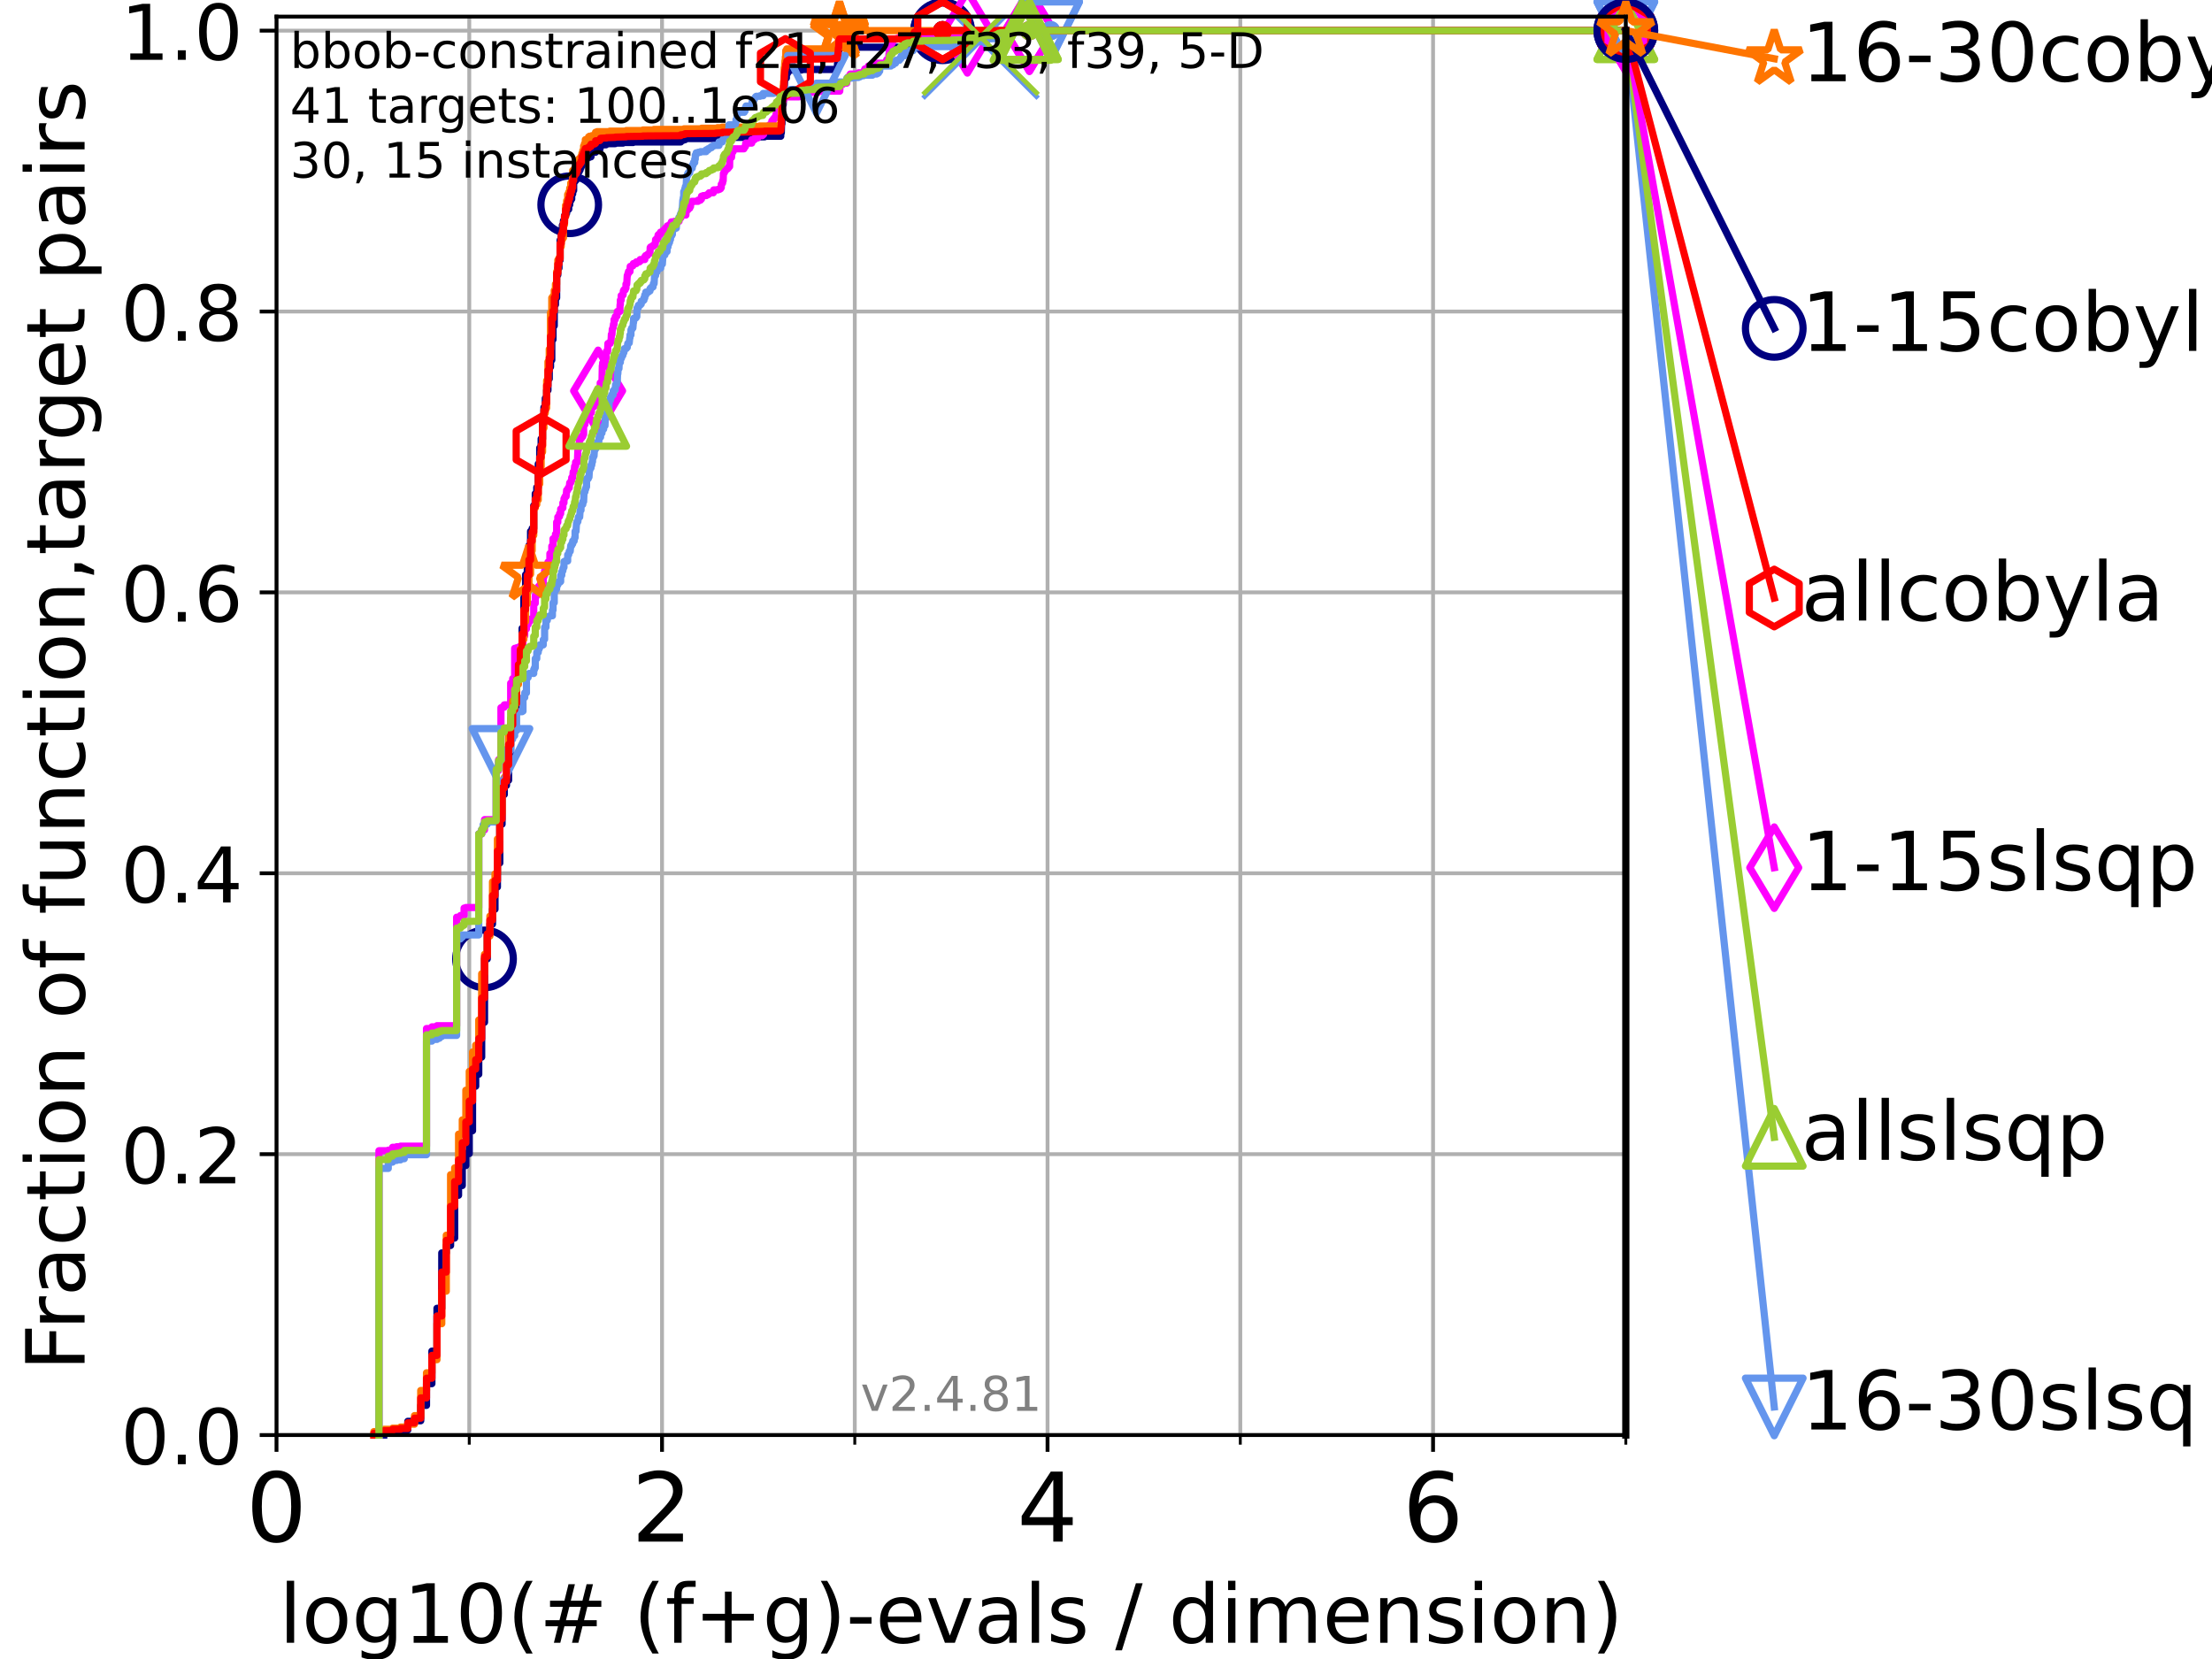 <?xml version="1.0" encoding="utf-8" standalone="no"?>
<!DOCTYPE svg PUBLIC "-//W3C//DTD SVG 1.1//EN"
  "http://www.w3.org/Graphics/SVG/1.1/DTD/svg11.dtd">
<!-- Created with matplotlib (https://matplotlib.org/) -->
<svg height="345.6pt" version="1.1" viewBox="0 0 460.8 345.6" width="460.8pt" xmlns="http://www.w3.org/2000/svg" xmlns:xlink="http://www.w3.org/1999/xlink">
 <defs>
  <style type="text/css">*{stroke-linecap:butt;stroke-linejoin:round;}</style>
 </defs>
 <g id="figure_1">
  <g id="patch_1">
   <path d="M 0 345.6 
L 460.8 345.6 
L 460.8 0 
L 0 0 
z
" style="fill:#ffffff;"/>
  </g>
  <g id="axes_1">
   <g id="patch_2">
    <path d="M 57.6 298.944 
L 338.688 298.944 
L 338.688 3.456 
L 57.6 3.456 
z
" style="fill:#ffffff;"/>
   </g>
   <g id="matplotlib.axis_1">
    <g id="xtick_1">
     <g id="line2d_1">
      <path clip-path="url(#p108728dd0c)" d="M 57.6 298.944 
L 57.6 3.456 
" style="fill:none;stroke:#b0b0b0;stroke-linecap:square;stroke-width:0.8;"/>
     </g>
     <g id="line2d_2">
      <defs>
       <path d="M 0 0 
L 0 3.5 
" id="md067ccd811" style="stroke:#000000;stroke-width:0.8;"/>
      </defs>
      <g>
       <use style="stroke:#000000;stroke-width:0.8;" x="57.6" xlink:href="#md067ccd811" y="298.944"/>
      </g>
     </g>
     <g id="text_1">
      <!-- 0 -->
      <g transform="translate(51.237 321.141)scale(0.2 -0.2)">
       <defs>
        <path d="M 31.781 66.406 
Q 24.172 66.406 20.328 58.906 
Q 16.5 51.422 16.5 36.375 
Q 16.5 21.391 20.328 13.891 
Q 24.172 6.391 31.781 6.391 
Q 39.453 6.391 43.281 13.891 
Q 47.125 21.391 47.125 36.375 
Q 47.125 51.422 43.281 58.906 
Q 39.453 66.406 31.781 66.406 
z
M 31.781 74.219 
Q 44.047 74.219 50.516 64.516 
Q 56.984 54.828 56.984 36.375 
Q 56.984 17.969 50.516 8.266 
Q 44.047 -1.422 31.781 -1.422 
Q 19.531 -1.422 13.062 8.266 
Q 6.594 17.969 6.594 36.375 
Q 6.594 54.828 13.062 64.516 
Q 19.531 74.219 31.781 74.219 
z
" id="DejaVuSans-48"/>
       </defs>
       <use xlink:href="#DejaVuSans-48"/>
      </g>
     </g>
    </g>
    <g id="xtick_2">
     <g id="line2d_3">
      <path clip-path="url(#p108728dd0c)" d="M 137.911 298.944 
L 137.911 3.456 
" style="fill:none;stroke:#b0b0b0;stroke-linecap:square;stroke-width:0.8;"/>
     </g>
     <g id="line2d_4">
      <g>
       <use style="stroke:#000000;stroke-width:0.8;" x="137.911" xlink:href="#md067ccd811" y="298.944"/>
      </g>
     </g>
     <g id="text_2">
      <!-- 2 -->
      <g transform="translate(131.548 321.141)scale(0.2 -0.2)">
       <defs>
        <path d="M 19.188 8.297 
L 53.609 8.297 
L 53.609 0 
L 7.328 0 
L 7.328 8.297 
Q 12.938 14.109 22.625 23.891 
Q 32.328 33.688 34.812 36.531 
Q 39.547 41.844 41.422 45.531 
Q 43.312 49.219 43.312 52.781 
Q 43.312 58.594 39.234 62.25 
Q 35.156 65.922 28.609 65.922 
Q 23.969 65.922 18.812 64.312 
Q 13.672 62.703 7.812 59.422 
L 7.812 69.391 
Q 13.766 71.781 18.938 73 
Q 24.125 74.219 28.422 74.219 
Q 39.75 74.219 46.484 68.547 
Q 53.219 62.891 53.219 53.422 
Q 53.219 48.922 51.531 44.891 
Q 49.859 40.875 45.406 35.406 
Q 44.188 33.984 37.641 27.219 
Q 31.109 20.453 19.188 8.297 
z
" id="DejaVuSans-50"/>
       </defs>
       <use xlink:href="#DejaVuSans-50"/>
      </g>
     </g>
    </g>
    <g id="xtick_3">
     <g id="line2d_5">
      <path clip-path="url(#p108728dd0c)" d="M 218.222 298.944 
L 218.222 3.456 
" style="fill:none;stroke:#b0b0b0;stroke-linecap:square;stroke-width:0.8;"/>
     </g>
     <g id="line2d_6">
      <g>
       <use style="stroke:#000000;stroke-width:0.8;" x="218.222" xlink:href="#md067ccd811" y="298.944"/>
      </g>
     </g>
     <g id="text_3">
      <!-- 4 -->
      <g transform="translate(211.859 321.141)scale(0.2 -0.2)">
       <defs>
        <path d="M 37.797 64.312 
L 12.891 25.391 
L 37.797 25.391 
z
M 35.203 72.906 
L 47.609 72.906 
L 47.609 25.391 
L 58.016 25.391 
L 58.016 17.188 
L 47.609 17.188 
L 47.609 0 
L 37.797 0 
L 37.797 17.188 
L 4.891 17.188 
L 4.891 26.703 
z
" id="DejaVuSans-52"/>
       </defs>
       <use xlink:href="#DejaVuSans-52"/>
      </g>
     </g>
    </g>
    <g id="xtick_4">
     <g id="line2d_7">
      <path clip-path="url(#p108728dd0c)" d="M 298.533 298.944 
L 298.533 3.456 
" style="fill:none;stroke:#b0b0b0;stroke-linecap:square;stroke-width:0.8;"/>
     </g>
     <g id="line2d_8">
      <g>
       <use style="stroke:#000000;stroke-width:0.8;" x="298.533" xlink:href="#md067ccd811" y="298.944"/>
      </g>
     </g>
     <g id="text_4">
      <!-- 6 -->
      <g transform="translate(292.17 321.141)scale(0.2 -0.2)">
       <defs>
        <path d="M 33.016 40.375 
Q 26.375 40.375 22.484 35.828 
Q 18.609 31.297 18.609 23.391 
Q 18.609 15.531 22.484 10.953 
Q 26.375 6.391 33.016 6.391 
Q 39.656 6.391 43.531 10.953 
Q 47.406 15.531 47.406 23.391 
Q 47.406 31.297 43.531 35.828 
Q 39.656 40.375 33.016 40.375 
z
M 52.594 71.297 
L 52.594 62.312 
Q 48.875 64.062 45.094 64.984 
Q 41.312 65.922 37.594 65.922 
Q 27.828 65.922 22.672 59.328 
Q 17.531 52.734 16.797 39.406 
Q 19.672 43.656 24.016 45.922 
Q 28.375 48.188 33.594 48.188 
Q 44.578 48.188 50.953 41.516 
Q 57.328 34.859 57.328 23.391 
Q 57.328 12.156 50.688 5.359 
Q 44.047 -1.422 33.016 -1.422 
Q 20.359 -1.422 13.672 8.266 
Q 6.984 17.969 6.984 36.375 
Q 6.984 53.656 15.188 63.938 
Q 23.391 74.219 37.203 74.219 
Q 40.922 74.219 44.703 73.484 
Q 48.484 72.75 52.594 71.297 
z
" id="DejaVuSans-54"/>
       </defs>
       <use xlink:href="#DejaVuSans-54"/>
      </g>
     </g>
    </g>
    <g id="xtick_5">
     <g id="line2d_9">
      <path clip-path="url(#p108728dd0c)" d="M 97.755 298.944 
L 97.755 3.456 
" style="fill:none;stroke:#b0b0b0;stroke-linecap:square;stroke-width:0.8;"/>
     </g>
     <g id="line2d_10">
      <defs>
       <path d="M 0 0 
L 0 2 
" id="m813acd4bda" style="stroke:#000000;stroke-width:0.6;"/>
      </defs>
      <g>
       <use style="stroke:#000000;stroke-width:0.6;" x="97.755" xlink:href="#m813acd4bda" y="298.944"/>
      </g>
     </g>
    </g>
    <g id="xtick_6">
     <g id="line2d_11">
      <path clip-path="url(#p108728dd0c)" d="M 178.066 298.944 
L 178.066 3.456 
" style="fill:none;stroke:#b0b0b0;stroke-linecap:square;stroke-width:0.8;"/>
     </g>
     <g id="line2d_12">
      <g>
       <use style="stroke:#000000;stroke-width:0.6;" x="178.066" xlink:href="#m813acd4bda" y="298.944"/>
      </g>
     </g>
    </g>
    <g id="xtick_7">
     <g id="line2d_13">
      <path clip-path="url(#p108728dd0c)" d="M 258.377 298.944 
L 258.377 3.456 
" style="fill:none;stroke:#b0b0b0;stroke-linecap:square;stroke-width:0.8;"/>
     </g>
     <g id="line2d_14">
      <g>
       <use style="stroke:#000000;stroke-width:0.6;" x="258.377" xlink:href="#m813acd4bda" y="298.944"/>
      </g>
     </g>
    </g>
    <g id="xtick_8">
     <g id="line2d_15">
      <path clip-path="url(#p108728dd0c)" d="M 338.688 298.944 
L 338.688 3.456 
" style="fill:none;stroke:#b0b0b0;stroke-linecap:square;stroke-width:0.8;"/>
     </g>
     <g id="line2d_16">
      <g>
       <use style="stroke:#000000;stroke-width:0.6;" x="338.688" xlink:href="#m813acd4bda" y="298.944"/>
      </g>
     </g>
    </g>
    <g id="text_5">
     <!-- log10(# (f+g)-evals / dimension) -->
     <g transform="translate(58.145 342.218)scale(0.17 -0.17)">
      <defs>
       <path d="M 9.422 75.984 
L 18.406 75.984 
L 18.406 0 
L 9.422 0 
z
" id="DejaVuSans-108"/>
       <path d="M 30.609 48.391 
Q 23.391 48.391 19.188 42.75 
Q 14.984 37.109 14.984 27.297 
Q 14.984 17.484 19.156 11.844 
Q 23.344 6.203 30.609 6.203 
Q 37.797 6.203 41.984 11.859 
Q 46.188 17.531 46.188 27.297 
Q 46.188 37.016 41.984 42.703 
Q 37.797 48.391 30.609 48.391 
z
M 30.609 56 
Q 42.328 56 49.016 48.375 
Q 55.719 40.766 55.719 27.297 
Q 55.719 13.875 49.016 6.219 
Q 42.328 -1.422 30.609 -1.422 
Q 18.844 -1.422 12.172 6.219 
Q 5.516 13.875 5.516 27.297 
Q 5.516 40.766 12.172 48.375 
Q 18.844 56 30.609 56 
z
" id="DejaVuSans-111"/>
       <path d="M 45.406 27.984 
Q 45.406 37.75 41.375 43.109 
Q 37.359 48.484 30.078 48.484 
Q 22.859 48.484 18.828 43.109 
Q 14.797 37.75 14.797 27.984 
Q 14.797 18.266 18.828 12.891 
Q 22.859 7.516 30.078 7.516 
Q 37.359 7.516 41.375 12.891 
Q 45.406 18.266 45.406 27.984 
z
M 54.391 6.781 
Q 54.391 -7.172 48.188 -13.984 
Q 42 -20.797 29.203 -20.797 
Q 24.469 -20.797 20.266 -20.094 
Q 16.062 -19.391 12.109 -17.922 
L 12.109 -9.188 
Q 16.062 -11.328 19.922 -12.344 
Q 23.781 -13.375 27.781 -13.375 
Q 36.625 -13.375 41.016 -8.766 
Q 45.406 -4.156 45.406 5.172 
L 45.406 9.625 
Q 42.625 4.781 38.281 2.391 
Q 33.938 0 27.875 0 
Q 17.828 0 11.672 7.656 
Q 5.516 15.328 5.516 27.984 
Q 5.516 40.672 11.672 48.328 
Q 17.828 56 27.875 56 
Q 33.938 56 38.281 53.609 
Q 42.625 51.219 45.406 46.391 
L 45.406 54.688 
L 54.391 54.688 
z
" id="DejaVuSans-103"/>
       <path d="M 12.406 8.297 
L 28.516 8.297 
L 28.516 63.922 
L 10.984 60.406 
L 10.984 69.391 
L 28.422 72.906 
L 38.281 72.906 
L 38.281 8.297 
L 54.391 8.297 
L 54.391 0 
L 12.406 0 
z
" id="DejaVuSans-49"/>
       <path d="M 31 75.875 
Q 24.469 64.656 21.281 53.656 
Q 18.109 42.672 18.109 31.391 
Q 18.109 20.125 21.312 9.062 
Q 24.516 -2 31 -13.188 
L 23.188 -13.188 
Q 15.875 -1.703 12.234 9.375 
Q 8.594 20.453 8.594 31.391 
Q 8.594 42.281 12.203 53.312 
Q 15.828 64.359 23.188 75.875 
z
" id="DejaVuSans-40"/>
       <path d="M 51.125 44 
L 36.922 44 
L 32.812 27.688 
L 47.125 27.688 
z
M 43.797 71.781 
L 38.719 51.516 
L 52.984 51.516 
L 58.109 71.781 
L 65.922 71.781 
L 60.891 51.516 
L 76.125 51.516 
L 76.125 44 
L 58.984 44 
L 54.984 27.688 
L 70.516 27.688 
L 70.516 20.219 
L 53.078 20.219 
L 48 0 
L 40.188 0 
L 45.219 20.219 
L 30.906 20.219 
L 25.875 0 
L 18.016 0 
L 23.094 20.219 
L 7.719 20.219 
L 7.719 27.688 
L 24.906 27.688 
L 29 44 
L 13.281 44 
L 13.281 51.516 
L 30.906 51.516 
L 35.891 71.781 
z
" id="DejaVuSans-35"/>
       <path id="DejaVuSans-32"/>
       <path d="M 37.109 75.984 
L 37.109 68.5 
L 28.516 68.5 
Q 23.688 68.5 21.797 66.547 
Q 19.922 64.594 19.922 59.516 
L 19.922 54.688 
L 34.719 54.688 
L 34.719 47.703 
L 19.922 47.703 
L 19.922 0 
L 10.891 0 
L 10.891 47.703 
L 2.297 47.703 
L 2.297 54.688 
L 10.891 54.688 
L 10.891 58.5 
Q 10.891 67.625 15.141 71.797 
Q 19.391 75.984 28.609 75.984 
z
" id="DejaVuSans-102"/>
       <path d="M 46 62.703 
L 46 35.5 
L 73.188 35.5 
L 73.188 27.203 
L 46 27.203 
L 46 0 
L 37.797 0 
L 37.797 27.203 
L 10.594 27.203 
L 10.594 35.5 
L 37.797 35.5 
L 37.797 62.703 
z
" id="DejaVuSans-43"/>
       <path d="M 8.016 75.875 
L 15.828 75.875 
Q 23.141 64.359 26.781 53.312 
Q 30.422 42.281 30.422 31.391 
Q 30.422 20.453 26.781 9.375 
Q 23.141 -1.703 15.828 -13.188 
L 8.016 -13.188 
Q 14.5 -2 17.703 9.062 
Q 20.906 20.125 20.906 31.391 
Q 20.906 42.672 17.703 53.656 
Q 14.5 64.656 8.016 75.875 
z
" id="DejaVuSans-41"/>
       <path d="M 4.891 31.391 
L 31.203 31.391 
L 31.203 23.391 
L 4.891 23.391 
z
" id="DejaVuSans-45"/>
       <path d="M 56.203 29.594 
L 56.203 25.203 
L 14.891 25.203 
Q 15.484 15.922 20.484 11.062 
Q 25.484 6.203 34.422 6.203 
Q 39.594 6.203 44.453 7.469 
Q 49.312 8.734 54.109 11.281 
L 54.109 2.781 
Q 49.266 0.734 44.188 -0.344 
Q 39.109 -1.422 33.891 -1.422 
Q 20.797 -1.422 13.156 6.188 
Q 5.516 13.812 5.516 26.812 
Q 5.516 40.234 12.766 48.109 
Q 20.016 56 32.328 56 
Q 43.359 56 49.781 48.891 
Q 56.203 41.797 56.203 29.594 
z
M 47.219 32.234 
Q 47.125 39.594 43.094 43.984 
Q 39.062 48.391 32.422 48.391 
Q 24.906 48.391 20.391 44.141 
Q 15.875 39.891 15.188 32.172 
z
" id="DejaVuSans-101"/>
       <path d="M 2.984 54.688 
L 12.5 54.688 
L 29.594 8.797 
L 46.688 54.688 
L 56.203 54.688 
L 35.688 0 
L 23.484 0 
z
" id="DejaVuSans-118"/>
       <path d="M 34.281 27.484 
Q 23.391 27.484 19.188 25 
Q 14.984 22.516 14.984 16.5 
Q 14.984 11.719 18.141 8.906 
Q 21.297 6.109 26.703 6.109 
Q 34.188 6.109 38.703 11.406 
Q 43.219 16.703 43.219 25.484 
L 43.219 27.484 
z
M 52.203 31.203 
L 52.203 0 
L 43.219 0 
L 43.219 8.297 
Q 40.141 3.328 35.547 0.953 
Q 30.953 -1.422 24.312 -1.422 
Q 15.922 -1.422 10.953 3.297 
Q 6 8.016 6 15.922 
Q 6 25.141 12.172 29.828 
Q 18.359 34.516 30.609 34.516 
L 43.219 34.516 
L 43.219 35.406 
Q 43.219 41.609 39.141 45 
Q 35.062 48.391 27.688 48.391 
Q 23 48.391 18.547 47.266 
Q 14.109 46.141 10.016 43.891 
L 10.016 52.203 
Q 14.938 54.109 19.578 55.047 
Q 24.219 56 28.609 56 
Q 40.484 56 46.344 49.844 
Q 52.203 43.703 52.203 31.203 
z
" id="DejaVuSans-97"/>
       <path d="M 44.281 53.078 
L 44.281 44.578 
Q 40.484 46.531 36.375 47.5 
Q 32.281 48.484 27.875 48.484 
Q 21.188 48.484 17.844 46.438 
Q 14.5 44.391 14.5 40.281 
Q 14.5 37.156 16.891 35.375 
Q 19.281 33.594 26.516 31.984 
L 29.594 31.297 
Q 39.156 29.25 43.188 25.516 
Q 47.219 21.781 47.219 15.094 
Q 47.219 7.469 41.188 3.016 
Q 35.156 -1.422 24.609 -1.422 
Q 20.219 -1.422 15.453 -0.562 
Q 10.688 0.297 5.422 2 
L 5.422 11.281 
Q 10.406 8.688 15.234 7.391 
Q 20.062 6.109 24.812 6.109 
Q 31.156 6.109 34.562 8.281 
Q 37.984 10.453 37.984 14.406 
Q 37.984 18.062 35.516 20.016 
Q 33.062 21.969 24.703 23.781 
L 21.578 24.516 
Q 13.234 26.266 9.516 29.906 
Q 5.812 33.547 5.812 39.891 
Q 5.812 47.609 11.281 51.797 
Q 16.75 56 26.812 56 
Q 31.781 56 36.172 55.266 
Q 40.578 54.547 44.281 53.078 
z
" id="DejaVuSans-115"/>
       <path d="M 25.391 72.906 
L 33.688 72.906 
L 8.297 -9.281 
L 0 -9.281 
z
" id="DejaVuSans-47"/>
       <path d="M 45.406 46.391 
L 45.406 75.984 
L 54.391 75.984 
L 54.391 0 
L 45.406 0 
L 45.406 8.203 
Q 42.578 3.328 38.25 0.953 
Q 33.938 -1.422 27.875 -1.422 
Q 17.969 -1.422 11.734 6.484 
Q 5.516 14.406 5.516 27.297 
Q 5.516 40.188 11.734 48.094 
Q 17.969 56 27.875 56 
Q 33.938 56 38.25 53.625 
Q 42.578 51.266 45.406 46.391 
z
M 14.797 27.297 
Q 14.797 17.391 18.875 11.75 
Q 22.953 6.109 30.078 6.109 
Q 37.203 6.109 41.297 11.75 
Q 45.406 17.391 45.406 27.297 
Q 45.406 37.203 41.297 42.844 
Q 37.203 48.484 30.078 48.484 
Q 22.953 48.484 18.875 42.844 
Q 14.797 37.203 14.797 27.297 
z
" id="DejaVuSans-100"/>
       <path d="M 9.422 54.688 
L 18.406 54.688 
L 18.406 0 
L 9.422 0 
z
M 9.422 75.984 
L 18.406 75.984 
L 18.406 64.594 
L 9.422 64.594 
z
" id="DejaVuSans-105"/>
       <path d="M 52 44.188 
Q 55.375 50.25 60.062 53.125 
Q 64.75 56 71.094 56 
Q 79.641 56 84.281 50.016 
Q 88.922 44.047 88.922 33.016 
L 88.922 0 
L 79.891 0 
L 79.891 32.719 
Q 79.891 40.578 77.094 44.375 
Q 74.312 48.188 68.609 48.188 
Q 61.625 48.188 57.562 43.547 
Q 53.516 38.922 53.516 30.906 
L 53.516 0 
L 44.484 0 
L 44.484 32.719 
Q 44.484 40.625 41.703 44.406 
Q 38.922 48.188 33.109 48.188 
Q 26.219 48.188 22.156 43.531 
Q 18.109 38.875 18.109 30.906 
L 18.109 0 
L 9.078 0 
L 9.078 54.688 
L 18.109 54.688 
L 18.109 46.188 
Q 21.188 51.219 25.484 53.609 
Q 29.781 56 35.688 56 
Q 41.656 56 45.828 52.969 
Q 50 49.953 52 44.188 
z
" id="DejaVuSans-109"/>
       <path d="M 54.891 33.016 
L 54.891 0 
L 45.906 0 
L 45.906 32.719 
Q 45.906 40.484 42.875 44.328 
Q 39.844 48.188 33.797 48.188 
Q 26.516 48.188 22.312 43.547 
Q 18.109 38.922 18.109 30.906 
L 18.109 0 
L 9.078 0 
L 9.078 54.688 
L 18.109 54.688 
L 18.109 46.188 
Q 21.344 51.125 25.703 53.562 
Q 30.078 56 35.797 56 
Q 45.219 56 50.047 50.172 
Q 54.891 44.344 54.891 33.016 
z
" id="DejaVuSans-110"/>
      </defs>
      <use xlink:href="#DejaVuSans-108"/>
      <use x="27.783" xlink:href="#DejaVuSans-111"/>
      <use x="88.965" xlink:href="#DejaVuSans-103"/>
      <use x="152.441" xlink:href="#DejaVuSans-49"/>
      <use x="216.064" xlink:href="#DejaVuSans-48"/>
      <use x="279.688" xlink:href="#DejaVuSans-40"/>
      <use x="318.701" xlink:href="#DejaVuSans-35"/>
      <use x="402.49" xlink:href="#DejaVuSans-32"/>
      <use x="434.277" xlink:href="#DejaVuSans-40"/>
      <use x="473.291" xlink:href="#DejaVuSans-102"/>
      <use x="508.496" xlink:href="#DejaVuSans-43"/>
      <use x="592.285" xlink:href="#DejaVuSans-103"/>
      <use x="655.762" xlink:href="#DejaVuSans-41"/>
      <use x="694.775" xlink:href="#DejaVuSans-45"/>
      <use x="730.859" xlink:href="#DejaVuSans-101"/>
      <use x="792.383" xlink:href="#DejaVuSans-118"/>
      <use x="851.562" xlink:href="#DejaVuSans-97"/>
      <use x="912.842" xlink:href="#DejaVuSans-108"/>
      <use x="940.625" xlink:href="#DejaVuSans-115"/>
      <use x="992.725" xlink:href="#DejaVuSans-32"/>
      <use x="1024.512" xlink:href="#DejaVuSans-47"/>
      <use x="1058.203" xlink:href="#DejaVuSans-32"/>
      <use x="1089.99" xlink:href="#DejaVuSans-100"/>
      <use x="1153.467" xlink:href="#DejaVuSans-105"/>
      <use x="1181.25" xlink:href="#DejaVuSans-109"/>
      <use x="1278.662" xlink:href="#DejaVuSans-101"/>
      <use x="1340.186" xlink:href="#DejaVuSans-110"/>
      <use x="1403.564" xlink:href="#DejaVuSans-115"/>
      <use x="1455.664" xlink:href="#DejaVuSans-105"/>
      <use x="1483.447" xlink:href="#DejaVuSans-111"/>
      <use x="1544.629" xlink:href="#DejaVuSans-110"/>
      <use x="1608.008" xlink:href="#DejaVuSans-41"/>
     </g>
    </g>
   </g>
   <g id="matplotlib.axis_2">
    <g id="ytick_1">
     <g id="line2d_17">
      <path clip-path="url(#p108728dd0c)" d="M 57.6 298.944 
L 338.688 298.944 
" style="fill:none;stroke:#b0b0b0;stroke-linecap:square;stroke-width:0.8;"/>
     </g>
     <g id="line2d_18">
      <defs>
       <path d="M 0 0 
L -3.5 0 
" id="m334f80be3f" style="stroke:#000000;stroke-width:0.8;"/>
      </defs>
      <g>
       <use style="stroke:#000000;stroke-width:0.8;" x="57.6" xlink:href="#m334f80be3f" y="298.944"/>
      </g>
     </g>
     <g id="text_6">
      <!-- 0.0 -->
      <g transform="translate(25.155 305.023)scale(0.16 -0.16)">
       <defs>
        <path d="M 10.688 12.406 
L 21 12.406 
L 21 0 
L 10.688 0 
z
" id="DejaVuSans-46"/>
       </defs>
       <use xlink:href="#DejaVuSans-48"/>
       <use x="63.623" xlink:href="#DejaVuSans-46"/>
       <use x="95.41" xlink:href="#DejaVuSans-48"/>
      </g>
     </g>
    </g>
    <g id="ytick_2">
     <g id="line2d_19">
      <path clip-path="url(#p108728dd0c)" d="M 57.6 240.432 
L 338.688 240.432 
" style="fill:none;stroke:#b0b0b0;stroke-linecap:square;stroke-width:0.8;"/>
     </g>
     <g id="line2d_20">
      <g>
       <use style="stroke:#000000;stroke-width:0.8;" x="57.6" xlink:href="#m334f80be3f" y="240.432"/>
      </g>
     </g>
     <g id="text_7">
      <!-- 0.2 -->
      <g transform="translate(25.155 246.51)scale(0.16 -0.16)">
       <use xlink:href="#DejaVuSans-48"/>
       <use x="63.623" xlink:href="#DejaVuSans-46"/>
       <use x="95.41" xlink:href="#DejaVuSans-50"/>
      </g>
     </g>
    </g>
    <g id="ytick_3">
     <g id="line2d_21">
      <path clip-path="url(#p108728dd0c)" d="M 57.6 181.919 
L 338.688 181.919 
" style="fill:none;stroke:#b0b0b0;stroke-linecap:square;stroke-width:0.8;"/>
     </g>
     <g id="line2d_22">
      <g>
       <use style="stroke:#000000;stroke-width:0.8;" x="57.6" xlink:href="#m334f80be3f" y="181.919"/>
      </g>
     </g>
     <g id="text_8">
      <!-- 0.4 -->
      <g transform="translate(25.155 187.998)scale(0.16 -0.16)">
       <use xlink:href="#DejaVuSans-48"/>
       <use x="63.623" xlink:href="#DejaVuSans-46"/>
       <use x="95.41" xlink:href="#DejaVuSans-52"/>
      </g>
     </g>
    </g>
    <g id="ytick_4">
     <g id="line2d_23">
      <path clip-path="url(#p108728dd0c)" d="M 57.6 123.407 
L 338.688 123.407 
" style="fill:none;stroke:#b0b0b0;stroke-linecap:square;stroke-width:0.8;"/>
     </g>
     <g id="line2d_24">
      <g>
       <use style="stroke:#000000;stroke-width:0.8;" x="57.6" xlink:href="#m334f80be3f" y="123.407"/>
      </g>
     </g>
     <g id="text_9">
      <!-- 0.6 -->
      <g transform="translate(25.155 129.485)scale(0.16 -0.16)">
       <use xlink:href="#DejaVuSans-48"/>
       <use x="63.623" xlink:href="#DejaVuSans-46"/>
       <use x="95.41" xlink:href="#DejaVuSans-54"/>
      </g>
     </g>
    </g>
    <g id="ytick_5">
     <g id="line2d_25">
      <path clip-path="url(#p108728dd0c)" d="M 57.6 64.894 
L 338.688 64.894 
" style="fill:none;stroke:#b0b0b0;stroke-linecap:square;stroke-width:0.8;"/>
     </g>
     <g id="line2d_26">
      <g>
       <use style="stroke:#000000;stroke-width:0.8;" x="57.6" xlink:href="#m334f80be3f" y="64.894"/>
      </g>
     </g>
     <g id="text_10">
      <!-- 0.8 -->
      <g transform="translate(25.155 70.973)scale(0.16 -0.16)">
       <defs>
        <path d="M 31.781 34.625 
Q 24.75 34.625 20.719 30.859 
Q 16.703 27.094 16.703 20.516 
Q 16.703 13.922 20.719 10.156 
Q 24.75 6.391 31.781 6.391 
Q 38.812 6.391 42.859 10.172 
Q 46.922 13.969 46.922 20.516 
Q 46.922 27.094 42.891 30.859 
Q 38.875 34.625 31.781 34.625 
z
M 21.922 38.812 
Q 15.578 40.375 12.031 44.719 
Q 8.5 49.078 8.5 55.328 
Q 8.5 64.062 14.719 69.141 
Q 20.953 74.219 31.781 74.219 
Q 42.672 74.219 48.875 69.141 
Q 55.078 64.062 55.078 55.328 
Q 55.078 49.078 51.531 44.719 
Q 48 40.375 41.703 38.812 
Q 48.828 37.156 52.797 32.312 
Q 56.781 27.484 56.781 20.516 
Q 56.781 9.906 50.312 4.234 
Q 43.844 -1.422 31.781 -1.422 
Q 19.734 -1.422 13.25 4.234 
Q 6.781 9.906 6.781 20.516 
Q 6.781 27.484 10.781 32.312 
Q 14.797 37.156 21.922 38.812 
z
M 18.312 54.391 
Q 18.312 48.734 21.844 45.562 
Q 25.391 42.391 31.781 42.391 
Q 38.141 42.391 41.719 45.562 
Q 45.312 48.734 45.312 54.391 
Q 45.312 60.062 41.719 63.234 
Q 38.141 66.406 31.781 66.406 
Q 25.391 66.406 21.844 63.234 
Q 18.312 60.062 18.312 54.391 
z
" id="DejaVuSans-56"/>
       </defs>
       <use xlink:href="#DejaVuSans-48"/>
       <use x="63.623" xlink:href="#DejaVuSans-46"/>
       <use x="95.41" xlink:href="#DejaVuSans-56"/>
      </g>
     </g>
    </g>
    <g id="ytick_6">
     <g id="line2d_27">
      <path clip-path="url(#p108728dd0c)" d="M 57.6 6.382 
L 338.688 6.382 
" style="fill:none;stroke:#b0b0b0;stroke-linecap:square;stroke-width:0.8;"/>
     </g>
     <g id="line2d_28">
      <g>
       <use style="stroke:#000000;stroke-width:0.8;" x="57.6" xlink:href="#m334f80be3f" y="6.382"/>
      </g>
     </g>
     <g id="text_11">
      <!-- 1.0 -->
      <g transform="translate(25.155 12.46)scale(0.16 -0.16)">
       <use xlink:href="#DejaVuSans-49"/>
       <use x="63.623" xlink:href="#DejaVuSans-46"/>
       <use x="95.41" xlink:href="#DejaVuSans-48"/>
      </g>
     </g>
    </g>
    <g id="text_12">
     <!-- Fraction of function,target pairs -->
     <g transform="translate(17.62 285.585)rotate(-90)scale(0.17 -0.17)">
      <defs>
       <path d="M 9.812 72.906 
L 51.703 72.906 
L 51.703 64.594 
L 19.672 64.594 
L 19.672 43.109 
L 48.578 43.109 
L 48.578 34.812 
L 19.672 34.812 
L 19.672 0 
L 9.812 0 
z
" id="DejaVuSans-70"/>
       <path d="M 41.109 46.297 
Q 39.594 47.172 37.812 47.578 
Q 36.031 48 33.891 48 
Q 26.266 48 22.188 43.047 
Q 18.109 38.094 18.109 28.812 
L 18.109 0 
L 9.078 0 
L 9.078 54.688 
L 18.109 54.688 
L 18.109 46.188 
Q 20.953 51.172 25.484 53.578 
Q 30.031 56 36.531 56 
Q 37.453 56 38.578 55.875 
Q 39.703 55.766 41.062 55.516 
z
" id="DejaVuSans-114"/>
       <path d="M 48.781 52.594 
L 48.781 44.188 
Q 44.969 46.297 41.141 47.344 
Q 37.312 48.391 33.406 48.391 
Q 24.656 48.391 19.812 42.844 
Q 14.984 37.312 14.984 27.297 
Q 14.984 17.281 19.812 11.734 
Q 24.656 6.203 33.406 6.203 
Q 37.312 6.203 41.141 7.25 
Q 44.969 8.297 48.781 10.406 
L 48.781 2.094 
Q 45.016 0.344 40.984 -0.531 
Q 36.969 -1.422 32.422 -1.422 
Q 20.062 -1.422 12.781 6.344 
Q 5.516 14.109 5.516 27.297 
Q 5.516 40.672 12.859 48.328 
Q 20.219 56 33.016 56 
Q 37.156 56 41.109 55.141 
Q 45.062 54.297 48.781 52.594 
z
" id="DejaVuSans-99"/>
       <path d="M 18.312 70.219 
L 18.312 54.688 
L 36.812 54.688 
L 36.812 47.703 
L 18.312 47.703 
L 18.312 18.016 
Q 18.312 11.328 20.141 9.422 
Q 21.969 7.516 27.594 7.516 
L 36.812 7.516 
L 36.812 0 
L 27.594 0 
Q 17.188 0 13.234 3.875 
Q 9.281 7.766 9.281 18.016 
L 9.281 47.703 
L 2.688 47.703 
L 2.688 54.688 
L 9.281 54.688 
L 9.281 70.219 
z
" id="DejaVuSans-116"/>
       <path d="M 8.5 21.578 
L 8.5 54.688 
L 17.484 54.688 
L 17.484 21.922 
Q 17.484 14.156 20.5 10.266 
Q 23.531 6.391 29.594 6.391 
Q 36.859 6.391 41.078 11.031 
Q 45.312 15.672 45.312 23.688 
L 45.312 54.688 
L 54.297 54.688 
L 54.297 0 
L 45.312 0 
L 45.312 8.406 
Q 42.047 3.422 37.719 1 
Q 33.406 -1.422 27.688 -1.422 
Q 18.266 -1.422 13.375 4.438 
Q 8.5 10.297 8.5 21.578 
z
M 31.109 56 
z
" id="DejaVuSans-117"/>
       <path d="M 11.719 12.406 
L 22.016 12.406 
L 22.016 4 
L 14.016 -11.625 
L 7.719 -11.625 
L 11.719 4 
z
" id="DejaVuSans-44"/>
       <path d="M 18.109 8.203 
L 18.109 -20.797 
L 9.078 -20.797 
L 9.078 54.688 
L 18.109 54.688 
L 18.109 46.391 
Q 20.953 51.266 25.266 53.625 
Q 29.594 56 35.594 56 
Q 45.562 56 51.781 48.094 
Q 58.016 40.188 58.016 27.297 
Q 58.016 14.406 51.781 6.484 
Q 45.562 -1.422 35.594 -1.422 
Q 29.594 -1.422 25.266 0.953 
Q 20.953 3.328 18.109 8.203 
z
M 48.688 27.297 
Q 48.688 37.203 44.609 42.844 
Q 40.531 48.484 33.406 48.484 
Q 26.266 48.484 22.188 42.844 
Q 18.109 37.203 18.109 27.297 
Q 18.109 17.391 22.188 11.75 
Q 26.266 6.109 33.406 6.109 
Q 40.531 6.109 44.609 11.75 
Q 48.688 17.391 48.688 27.297 
z
" id="DejaVuSans-112"/>
      </defs>
      <use xlink:href="#DejaVuSans-70"/>
      <use x="50.27" xlink:href="#DejaVuSans-114"/>
      <use x="91.383" xlink:href="#DejaVuSans-97"/>
      <use x="152.662" xlink:href="#DejaVuSans-99"/>
      <use x="207.643" xlink:href="#DejaVuSans-116"/>
      <use x="246.852" xlink:href="#DejaVuSans-105"/>
      <use x="274.635" xlink:href="#DejaVuSans-111"/>
      <use x="335.816" xlink:href="#DejaVuSans-110"/>
      <use x="399.195" xlink:href="#DejaVuSans-32"/>
      <use x="430.982" xlink:href="#DejaVuSans-111"/>
      <use x="492.164" xlink:href="#DejaVuSans-102"/>
      <use x="527.369" xlink:href="#DejaVuSans-32"/>
      <use x="559.156" xlink:href="#DejaVuSans-102"/>
      <use x="594.361" xlink:href="#DejaVuSans-117"/>
      <use x="657.74" xlink:href="#DejaVuSans-110"/>
      <use x="721.119" xlink:href="#DejaVuSans-99"/>
      <use x="776.1" xlink:href="#DejaVuSans-116"/>
      <use x="815.309" xlink:href="#DejaVuSans-105"/>
      <use x="843.092" xlink:href="#DejaVuSans-111"/>
      <use x="904.273" xlink:href="#DejaVuSans-110"/>
      <use x="967.652" xlink:href="#DejaVuSans-44"/>
      <use x="999.439" xlink:href="#DejaVuSans-116"/>
      <use x="1038.648" xlink:href="#DejaVuSans-97"/>
      <use x="1099.928" xlink:href="#DejaVuSans-114"/>
      <use x="1139.291" xlink:href="#DejaVuSans-103"/>
      <use x="1202.768" xlink:href="#DejaVuSans-101"/>
      <use x="1264.291" xlink:href="#DejaVuSans-116"/>
      <use x="1303.5" xlink:href="#DejaVuSans-32"/>
      <use x="1335.287" xlink:href="#DejaVuSans-112"/>
      <use x="1398.764" xlink:href="#DejaVuSans-97"/>
      <use x="1460.043" xlink:href="#DejaVuSans-105"/>
      <use x="1487.826" xlink:href="#DejaVuSans-114"/>
      <use x="1528.939" xlink:href="#DejaVuSans-115"/>
     </g>
    </g>
   </g>
   <g id="line2d_29">
    <defs>
     <path d="M 0 1.5 
C 0.398 1.5 0.779 1.342 1.061 1.061 
C 1.342 0.779 1.5 0.398 1.5 0 
C 1.5 -0.398 1.342 -0.779 1.061 -1.061 
C 0.779 -1.342 0.398 -1.5 0 -1.5 
C -0.398 -1.5 -0.779 -1.342 -1.061 -1.061 
C -1.342 -0.779 -1.5 -0.398 -1.5 0 
C -1.5 0.398 -1.342 0.779 -1.061 1.061 
C -0.779 1.342 -0.398 1.5 0 1.5 
z
" id="mc4aa1deddb" style="stroke:#000080;"/>
    </defs>
    <g>
     <use style="fill:#000080;stroke:#000080;" x="196.36" xlink:href="#mc4aa1deddb" y="6.382"/>
     <use style="fill:#000080;stroke:#000080;" x="196.36" xlink:href="#mc4aa1deddb" y="6.382"/>
    </g>
   </g>
   <g id="line2d_30">
    <path d="M 79.939 298.944 
L 79.939 298.349 
L 81.776 298.349 
L 81.776 297.993 
L 83.438 297.993 
L 83.438 297.874 
L 84.956 297.874 
L 84.956 296.09 
L 86.351 296.09 
L 86.351 295.971 
L 87.644 295.971 
L 87.644 292.76 
L 88.847 292.76 
L 88.847 288.24 
L 89.973 288.24 
L 89.973 281.462 
L 91.03 281.462 
L 91.03 272.542 
L 92.027 272.542 
L 92.027 261.006 
L 92.969 261.006 
L 92.969 259.46 
L 93.864 259.46 
L 93.864 257.914 
L 94.715 257.914 
L 94.715 248.994 
L 95.526 248.994 
L 95.526 246.973 
L 96.301 246.973 
L 96.301 242.81 
L 97.044 242.81 
L 97.044 240.313 
L 97.755 240.313 
L 97.755 235.555 
L 98.439 235.555 
L 98.439 226.279 
L 99.098 226.279 
L 99.098 223.782 
L 99.732 223.782 
L 99.732 220.214 
L 100.344 220.214 
L 100.344 212.959 
L 100.935 212.959 
L 100.935 199.758 
L 101.507 199.758 
L 101.507 194.05 
L 102.06 194.05 
L 102.06 192.504 
L 102.597 192.504 
L 102.597 189.412 
L 103.118 189.412 
L 103.118 184.773 
L 103.623 184.773 
L 103.623 179.778 
L 104.115 179.778 
L 104.115 171.691 
L 104.592 171.691 
L 104.592 165.507 
L 105.057 165.507 
L 105.057 163.604 
L 105.51 163.604 
L 105.51 162.534 
L 105.952 162.534 
L 105.952 157.539 
L 106.383 157.539 
L 106.383 152.306 
L 106.803 152.306 
L 106.803 149.69 
L 107.213 149.69 
L 107.213 147.549 
L 107.614 147.549 
L 107.614 140.532 
L 108.006 140.532 
L 108.006 137.083 
L 108.389 137.083 
L 108.389 135.537 
L 108.764 135.537 
L 108.764 130.899 
L 109.132 130.899 
L 109.132 124.477 
L 109.491 124.477 
L 109.491 119.72 
L 109.843 119.72 
L 109.843 116.747 
L 110.189 116.747 
L 110.189 113.654 
L 110.527 113.654 
L 110.527 110.681 
L 110.86 110.681 
L 110.86 110.087 
L 111.186 110.087 
L 111.186 105.33 
L 111.506 105.33 
L 111.506 102.832 
L 111.82 102.832 
L 111.82 101.524 
L 112.128 101.524 
L 112.128 96.648 
L 112.432 96.648 
L 112.432 93.318 
L 112.73 93.318 
L 112.73 91.415 
L 113.023 91.415 
L 113.023 87.015 
L 113.311 87.015 
L 113.311 84.874 
L 113.595 84.874 
L 113.595 82.971 
L 113.874 82.971 
L 113.874 81.306 
L 114.148 81.306 
L 114.148 78.928 
L 114.419 78.928 
L 114.419 76.43 
L 114.685 76.43 
L 114.685 75.003 
L 114.947 75.003 
L 114.947 70.722 
L 115.206 70.722 
L 115.206 67.867 
L 115.46 67.867 
L 115.46 63.467 
L 115.711 63.467 
L 115.711 62.04 
L 115.959 62.04 
L 115.959 57.283 
L 116.203 57.283 
L 116.203 55.856 
L 116.443 55.856 
L 116.443 54.191 
L 116.68 54.191 
L 116.68 50.028 
L 116.914 50.028 
L 116.914 47.887 
L 117.145 47.887 
L 117.145 46.936 
L 117.373 46.936 
L 117.373 45.985 
L 117.598 45.985 
L 117.598 44.914 
L 117.821 44.914 
L 117.821 44.439 
L 118.04 44.439 
L 118.04 43.725 
L 118.257 43.725 
L 118.257 43.606 
L 118.471 43.606 
L 118.471 42.655 
L 118.682 42.655 
L 118.682 41.822 
L 118.891 41.822 
L 118.891 41.465 
L 119.097 41.465 
L 119.097 40.395 
L 119.301 40.395 
L 119.301 39.681 
L 119.503 39.681 
L 119.503 37.897 
L 119.702 37.897 
L 119.702 37.66 
L 119.899 37.66 
L 119.899 37.422 
L 120.094 37.422 
L 120.094 36.589 
L 120.287 36.589 
L 120.287 35.995 
L 120.477 35.995 
L 120.477 35.757 
L 120.666 35.757 
L 120.666 35.4 
L 120.852 35.4 
L 120.852 34.924 
L 121.037 34.924 
L 121.037 34.568 
L 121.219 34.568 
L 121.219 33.378 
L 121.4 33.378 
L 121.4 33.14 
L 121.756 33.14 
L 121.756 32.784 
L 122.782 32.784 
L 122.782 32.665 
L 123.111 32.665 
L 123.111 31.713 
L 124.063 31.713 
L 124.063 31.119 
L 124.965 31.119 
L 124.965 30.643 
L 125.111 30.643 
L 125.111 30.167 
L 126.236 30.167 
L 126.236 30.048 
L 126.372 30.048 
L 126.372 29.929 
L 128.169 29.929 
L 128.169 29.81 
L 129.798 29.81 
L 129.798 29.691 
L 131.889 29.691 
L 131.889 29.573 
L 141.802 29.573 
L 141.802 29.216 
L 142.352 29.216 
L 142.352 29.097 
L 142.726 29.097 
L 142.726 28.859 
L 149.104 28.859 
L 149.104 28.74 
L 150.48 28.74 
L 150.48 28.621 
L 156.694 28.621 
L 156.694 28.502 
L 159.294 28.502 
L 159.294 28.383 
L 162.645 28.383 
L 162.661 27.67 
L 162.762 27.67 
L 162.813 25.767 
L 162.896 25.767 
L 162.963 22.675 
L 163.012 22.675 
L 163.029 21.842 
L 163.16 21.842 
L 163.259 18.869 
L 163.356 18.869 
L 163.453 16.609 
L 163.501 16.609 
L 163.566 16.253 
L 163.82 16.253 
L 163.82 15.301 
L 164.04 15.301 
L 164.133 14.944 
L 164.272 14.944 
L 164.318 14.707 
L 164.486 14.707 
L 164.486 14.588 
L 166.975 14.588 
L 166.975 14.469 
L 174.404 14.469 
L 174.482 13.161 
L 174.533 13.161 
L 174.576 11.614 
L 174.703 11.614 
L 174.762 9.831 
L 190.354 9.831 
L 190.443 7.095 
L 190.501 7.095 
L 190.512 6.857 
L 196.343 6.857 
L 196.36 6.382 
L 338.688 6.382 
L 338.688 6.382 
" style="fill:none;stroke:#000080;stroke-linecap:square;stroke-width:1.5;"/>
   </g>
   <g id="line2d_31">
    <defs>
     <path d="M 0 6 
C 1.591 6 3.117 5.368 4.243 4.243 
C 5.368 3.117 6 1.591 6 0 
C 6 -1.591 5.368 -3.117 4.243 -4.243 
C 3.117 -5.368 1.591 -6 0 -6 
C -1.591 -6 -3.117 -5.368 -4.243 -4.243 
C -5.368 -3.117 -6 -1.591 -6 0 
C -6 1.591 -5.368 3.117 -4.243 4.243 
C -3.117 5.368 -1.591 6 0 6 
z
" id="mf8bf02a536" style="stroke:#000080;stroke-width:1.5;"/>
    </defs>
    <g>
     <use style="fill-opacity:0;stroke:#000080;stroke-width:1.5;" x="100.935" xlink:href="#mf8bf02a536" y="199.758"/>
     <use style="fill-opacity:0;stroke:#000080;stroke-width:1.5;" x="118.682" xlink:href="#mf8bf02a536" y="42.655"/>
     <use style="fill-opacity:0;stroke:#000080;stroke-width:1.5;" x="196.36" xlink:href="#mf8bf02a536" y="6.619"/>
     <use style="fill-opacity:0;stroke:#000080;stroke-width:1.5;" x="196.36" xlink:href="#mf8bf02a536" y="6.382"/>
     <use style="fill-opacity:0;stroke:#000080;stroke-width:1.5;" x="338.688" xlink:href="#mf8bf02a536" y="6.382"/>
    </g>
   </g>
   <g id="line2d_32">
    <path style="fill:none;stroke:#000080;stroke-linecap:square;stroke-width:1.5;"/>
    <g/>
   </g>
   <g id="line2d_33">
    <defs>
     <path d="M 0 1.5 
C 0.398 1.5 0.779 1.342 1.061 1.061 
C 1.342 0.779 1.5 0.398 1.5 0 
C 1.5 -0.398 1.342 -0.779 1.061 -1.061 
C 0.779 -1.342 0.398 -1.5 0 -1.5 
C -0.398 -1.5 -0.779 -1.342 -1.061 -1.061 
C -1.342 -0.779 -1.5 -0.398 -1.5 0 
C -1.5 0.398 -1.342 0.779 -1.061 1.061 
C -0.779 1.342 -0.398 1.5 0 1.5 
z
" id="m7307f96fc7" style="stroke:#ff00ff;"/>
    </defs>
    <g>
     <use style="fill:#ff00ff;stroke:#ff00ff;" x="214.449" xlink:href="#m7307f96fc7" y="6.382"/>
     <use style="fill:#ff00ff;stroke:#ff00ff;" x="214.449" xlink:href="#m7307f96fc7" y="6.382"/>
    </g>
   </g>
   <g id="line2d_34">
    <path d="M 78.942 298.944 
L 78.942 239.718 
L 80.881 239.718 
L 80.881 239.599 
L 81.776 239.599 
L 81.776 239.004 
L 82.627 239.004 
L 82.627 238.885 
L 83.438 238.885 
L 83.438 238.767 
L 88.847 238.767 
L 88.847 214.267 
L 89.973 214.267 
L 89.973 213.911 
L 91.03 213.911 
L 91.03 213.673 
L 95.125 213.673 
L 95.125 191.076 
L 95.918 191.076 
L 95.918 190.72 
L 96.676 190.72 
L 96.676 189.174 
L 97.044 189.174 
L 97.044 189.055 
L 99.732 189.055 
L 99.732 173.713 
L 100.344 173.713 
L 100.344 172.881 
L 100.935 172.881 
L 100.935 170.74 
L 103.372 170.74 
L 103.372 160.512 
L 103.871 160.512 
L 103.871 158.252 
L 104.355 158.252 
L 104.355 147.43 
L 104.592 147.43 
L 104.592 147.311 
L 105.057 147.311 
L 105.057 146.835 
L 106.383 146.835 
L 106.383 142.316 
L 106.803 142.316 
L 106.803 141.365 
L 107.009 141.365 
L 107.009 141.246 
L 107.213 141.246 
L 107.213 135.061 
L 107.614 135.061 
L 107.614 134.943 
L 108.006 134.943 
L 108.006 134.824 
L 108.389 134.824 
L 108.389 134.586 
L 108.949 134.586 
L 108.949 132.445 
L 109.312 132.445 
L 109.312 131.018 
L 109.668 131.018 
L 109.668 130.067 
L 110.017 130.067 
L 110.017 129.472 
L 110.359 129.472 
L 110.359 128.996 
L 111.023 128.996 
L 111.023 128.639 
L 111.186 128.639 
L 111.186 125.666 
L 111.506 125.666 
L 111.506 124.12 
L 111.82 124.12 
L 111.82 122.693 
L 112.128 122.693 
L 112.128 122.217 
L 112.432 122.217 
L 112.432 121.861 
L 113.168 121.861 
L 113.168 120.196 
L 113.311 120.196 
L 113.311 119.839 
L 113.454 119.839 
L 113.454 118.887 
L 113.735 118.887 
L 113.735 118.174 
L 114.012 118.174 
L 114.012 117.817 
L 114.148 117.817 
L 114.148 117.103 
L 114.552 117.103 
L 114.552 115.319 
L 114.947 115.319 
L 114.947 113.773 
L 115.077 113.773 
L 115.077 113.654 
L 115.206 113.654 
L 115.206 112.227 
L 115.711 112.227 
L 115.711 111.276 
L 115.959 111.276 
L 115.959 108.778 
L 116.203 108.778 
L 116.203 107.708 
L 116.443 107.708 
L 116.443 107.589 
L 116.562 107.589 
L 116.562 106.995 
L 116.798 106.995 
L 116.798 106.043 
L 117.03 106.043 
L 117.03 105.805 
L 117.26 105.805 
L 117.26 104.735 
L 117.486 104.735 
L 117.486 103.902 
L 117.598 103.902 
L 117.598 103.665 
L 117.71 103.665 
L 117.71 103.427 
L 117.931 103.427 
L 118.04 102.118 
L 118.257 102.118 
L 118.364 101.643 
L 118.577 101.643 
L 118.682 100.572 
L 118.891 100.572 
L 118.994 100.097 
L 119.097 100.097 
L 119.097 99.502 
L 119.301 99.502 
L 119.402 98.313 
L 119.603 98.313 
L 119.702 97.124 
L 119.899 97.124 
L 119.899 96.291 
L 120.287 96.291 
L 120.382 93.675 
L 120.477 93.675 
L 120.572 93.199 
L 120.666 93.199 
L 120.666 91.653 
L 120.852 91.653 
L 120.852 91.296 
L 121.128 91.296 
L 121.128 90.939 
L 121.4 90.939 
L 121.49 90.464 
L 121.579 90.464 
L 121.579 88.442 
L 121.844 88.442 
L 121.931 87.371 
L 122.018 87.371 
L 122.105 87.015 
L 122.191 87.015 
L 122.191 86.777 
L 122.615 86.777 
L 122.699 86.182 
L 122.948 86.182 
L 122.948 85.944 
L 123.193 85.944 
L 123.193 84.874 
L 123.434 84.874 
L 123.434 84.755 
L 123.673 84.755 
L 123.673 84.636 
L 123.83 84.636 
L 123.83 84.398 
L 124.14 84.398 
L 124.216 82.376 
L 124.293 82.376 
L 124.293 82.258 
L 124.444 82.258 
L 124.52 81.425 
L 124.595 81.425 
L 124.595 81.306 
L 124.818 81.306 
L 124.818 80.83 
L 125.038 80.83 
L 125.038 79.76 
L 125.399 79.76 
L 125.471 76.192 
L 125.542 76.192 
L 125.542 75.598 
L 125.683 75.598 
L 125.753 75.003 
L 125.962 75.003 
L 125.962 74.765 
L 126.236 74.765 
L 126.304 73.219 
L 126.574 73.219 
L 126.64 71.554 
L 127.1 71.554 
L 127.1 71.197 
L 127.294 71.197 
L 127.358 69.651 
L 127.485 69.651 
L 127.548 68.581 
L 127.611 68.581 
L 127.674 68.224 
L 127.737 68.224 
L 127.799 67.511 
L 127.923 67.511 
L 127.923 66.559 
L 128.169 66.559 
L 128.169 65.964 
L 128.351 65.964 
L 128.351 65.846 
L 128.531 65.846 
L 128.591 64.894 
L 129.118 64.894 
L 129.176 63.467 
L 129.233 63.467 
L 129.233 62.516 
L 129.405 62.516 
L 129.405 61.564 
L 129.63 61.564 
L 129.63 61.445 
L 129.798 61.445 
L 129.853 60.613 
L 129.964 60.613 
L 129.964 60.375 
L 130.237 60.375 
L 130.291 60.018 
L 130.398 60.018 
L 130.398 59.186 
L 130.559 59.186 
L 130.665 57.402 
L 130.717 57.402 
L 130.822 56.926 
L 130.927 56.926 
L 130.927 56.569 
L 131.236 56.569 
L 131.287 55.499 
L 131.591 55.499 
L 131.591 55.38 
L 131.84 55.38 
L 131.938 54.904 
L 132.565 54.904 
L 132.565 54.547 
L 133.216 54.547 
L 133.216 54.428 
L 133.353 54.428 
L 133.353 54.072 
L 134.322 54.072 
L 134.322 53.477 
L 134.492 53.477 
L 134.492 53.239 
L 134.87 53.239 
L 134.87 53.001 
L 135.036 53.001 
L 135.036 52.882 
L 135.159 52.882 
L 135.159 52.763 
L 135.402 52.763 
L 135.442 51.574 
L 135.522 51.574 
L 135.522 51.455 
L 135.761 51.455 
L 135.761 51.336 
L 136.035 51.336 
L 136.073 51.098 
L 136.343 51.098 
L 136.343 50.98 
L 136.495 50.98 
L 136.57 49.909 
L 136.906 49.909 
L 136.906 49.552 
L 137.053 49.552 
L 137.09 48.958 
L 137.199 48.958 
L 137.199 48.839 
L 137.523 48.839 
L 137.594 48.363 
L 138.153 48.363 
L 138.153 48.006 
L 138.29 48.006 
L 138.29 47.887 
L 138.46 47.887 
L 138.561 47.65 
L 138.595 47.65 
L 138.595 47.531 
L 139.025 47.531 
L 139.025 47.055 
L 139.446 47.055 
L 139.446 46.817 
L 139.731 46.817 
L 139.731 46.698 
L 139.856 46.698 
L 139.856 46.222 
L 140.499 46.222 
L 140.499 46.104 
L 141.464 46.104 
L 141.464 45.628 
L 141.606 45.628 
L 141.606 45.39 
L 141.83 45.39 
L 141.83 44.795 
L 142.884 44.795 
L 142.937 43.725 
L 143.299 43.725 
L 143.299 43.368 
L 143.679 43.368 
L 143.679 43.011 
L 143.853 43.011 
L 143.853 42.298 
L 144.051 42.298 
L 144.124 41.941 
L 145.418 41.941 
L 145.418 41.703 
L 145.91 41.703 
L 145.91 41.465 
L 146.129 41.465 
L 146.129 40.871 
L 146.474 40.871 
L 146.474 40.752 
L 147.124 40.752 
L 147.124 40.633 
L 147.348 40.633 
L 147.348 40.514 
L 147.59 40.514 
L 147.65 40.276 
L 147.73 40.276 
L 147.73 40.157 
L 148.602 40.157 
L 148.677 39.562 
L 149.575 39.562 
L 149.575 39.444 
L 149.911 39.444 
L 149.911 39.325 
L 150.103 39.325 
L 150.207 39.087 
L 150.258 39.087 
L 150.258 38.373 
L 150.378 38.373 
L 150.48 38.135 
L 150.531 38.135 
L 150.531 37.66 
L 150.649 37.66 
L 150.7 36.114 
L 150.766 36.114 
L 150.766 35.995 
L 150.899 35.995 
L 150.899 35.638 
L 151.015 35.638 
L 151.015 35.519 
L 151.179 35.519 
L 151.228 35.281 
L 151.389 35.281 
L 151.389 35.162 
L 151.597 35.162 
L 151.597 34.924 
L 151.803 34.924 
L 151.803 34.686 
L 151.991 34.686 
L 152.022 32.784 
L 152.391 32.784 
L 152.466 31.951 
L 152.512 31.951 
L 152.542 31.594 
L 152.722 31.594 
L 152.752 31 
L 154.972 31 
L 155.064 30.762 
L 155.09 30.762 
L 155.168 30.524 
L 155.284 30.524 
L 155.348 29.81 
L 156.599 29.81 
L 156.599 29.097 
L 157.174 29.097 
L 157.243 28.74 
L 157.854 28.74 
L 157.965 28.383 
L 158.119 28.383 
L 158.119 28.264 
L 158.785 28.264 
L 158.785 28.145 
L 158.921 28.145 
L 158.921 28.026 
L 159.057 28.026 
L 159.057 27.313 
L 159.517 27.313 
L 159.517 27.194 
L 159.668 27.194 
L 159.758 26.48 
L 160.015 26.48 
L 160.015 26.361 
L 160.24 26.361 
L 160.307 26.005 
L 160.633 26.005 
L 160.633 25.767 
L 160.774 25.767 
L 160.802 25.172 
L 161.082 25.172 
L 161.082 24.815 
L 161.275 24.815 
L 161.275 24.578 
L 161.538 24.578 
L 161.636 23.864 
L 161.699 23.864 
L 161.752 23.15 
L 162.087 23.15 
L 162.087 22.556 
L 162.286 22.556 
L 162.303 22.08 
L 162.415 22.08 
L 162.517 20.891 
L 163.259 20.891 
L 163.259 20.177 
L 166.433 20.177 
L 166.453 19.702 
L 166.548 19.702 
L 166.548 19.583 
L 167.468 19.583 
L 167.468 19.464 
L 168.011 19.464 
L 168.011 19.345 
L 168.597 19.345 
L 168.597 19.226 
L 170.451 19.226 
L 170.451 18.988 
L 174.934 18.988 
L 174.988 18.037 
L 175.067 18.037 
L 175.067 17.68 
L 175.24 17.68 
L 175.24 17.561 
L 175.577 17.561 
L 175.577 17.323 
L 176.399 17.323 
L 176.445 16.49 
L 176.688 16.49 
L 176.688 16.015 
L 177.094 16.015 
L 177.135 15.42 
L 178.811 15.42 
L 178.811 15.182 
L 180.015 15.182 
L 180.061 14.588 
L 180.167 14.588 
L 180.167 14.35 
L 180.846 14.35 
L 180.891 13.755 
L 181.885 13.755 
L 181.891 13.398 
L 182.235 13.398 
L 182.235 13.161 
L 184.685 13.161 
L 184.716 12.447 
L 185.098 12.447 
L 185.188 11.258 
L 185.223 11.258 
L 185.329 9.593 
L 185.423 9.593 
L 185.467 9.117 
L 185.774 9.117 
L 185.774 8.879 
L 185.924 8.879 
L 185.953 8.166 
L 186.721 8.166 
L 186.721 8.047 
L 187.336 8.047 
L 187.336 7.928 
L 187.498 7.928 
L 187.498 7.571 
L 189.034 7.571 
L 189.034 7.333 
L 192.201 7.333 
L 192.201 7.095 
L 198.615 7.095 
L 198.615 6.976 
L 201.522 6.976 
L 201.522 6.738 
L 206.792 6.738 
L 206.792 6.619 
L 214.449 6.619 
L 214.449 6.382 
L 338.688 6.382 
L 338.688 6.382 
" style="fill:none;stroke:#ff00ff;stroke-linecap:square;stroke-width:1.5;"/>
   </g>
   <g id="line2d_35">
    <defs>
     <path d="M -0 8.485 
L 5.091 0 
L 0 -8.485 
L -5.091 -0 
z
" id="m3a475c7cf6" style="stroke:#ff00ff;stroke-linejoin:miter;stroke-width:1.5;"/>
    </defs>
    <g>
     <use style="fill-opacity:0;stroke:#ff00ff;stroke-linejoin:miter;stroke-width:1.5;" x="124.595" xlink:href="#m3a475c7cf6" y="81.425"/>
     <use style="fill-opacity:0;stroke:#ff00ff;stroke-linejoin:miter;stroke-width:1.5;" x="201.522" xlink:href="#m3a475c7cf6" y="6.738"/>
     <use style="fill-opacity:0;stroke:#ff00ff;stroke-linejoin:miter;stroke-width:1.5;" x="214.449" xlink:href="#m3a475c7cf6" y="6.382"/>
     <use style="fill-opacity:0;stroke:#ff00ff;stroke-linejoin:miter;stroke-width:1.5;" x="214.449" xlink:href="#m3a475c7cf6" y="6.382"/>
     <use style="fill-opacity:0;stroke:#ff00ff;stroke-linejoin:miter;stroke-width:1.5;" x="338.688" xlink:href="#m3a475c7cf6" y="6.382"/>
    </g>
   </g>
   <g id="line2d_36">
    <path style="fill:none;stroke:#ff00ff;stroke-linecap:square;stroke-width:1.5;"/>
    <g/>
   </g>
   <g id="line2d_37">
    <defs>
     <path d="M 0 1.5 
C 0.398 1.5 0.779 1.342 1.061 1.061 
C 1.342 0.779 1.5 0.398 1.5 0 
C 1.5 -0.398 1.342 -0.779 1.061 -1.061 
C 0.779 -1.342 0.398 -1.5 0 -1.5 
C -0.398 -1.5 -0.779 -1.342 -1.061 -1.061 
C -1.342 -0.779 -1.5 -0.398 -1.5 0 
C -1.5 0.398 -1.342 0.779 -1.061 1.061 
C -0.779 1.342 -0.398 1.5 0 1.5 
z
" id="m42e7c72fa2" style="stroke:#ff7500;"/>
    </defs>
    <g>
     <use style="fill:#ff7500;stroke:#ff7500;" x="174.88" xlink:href="#m42e7c72fa2" y="6.382"/>
     <use style="fill:#ff7500;stroke:#ff7500;" x="174.88" xlink:href="#m42e7c72fa2" y="6.382"/>
    </g>
   </g>
   <g id="line2d_38">
    <path d="M 77.885 298.944 
L 77.885 298.23 
L 79.939 298.23 
L 79.939 297.755 
L 81.776 297.755 
L 81.776 297.517 
L 83.438 297.517 
L 83.438 297.279 
L 84.956 297.279 
L 84.956 296.684 
L 86.351 296.684 
L 86.351 294.9 
L 87.644 294.9 
L 87.644 289.668 
L 88.847 289.668 
L 88.847 285.981 
L 89.973 285.981 
L 89.973 283.246 
L 91.03 283.246 
L 91.03 275.753 
L 92.027 275.753 
L 92.027 268.974 
L 92.969 268.974 
L 92.969 257.319 
L 93.864 257.319 
L 93.864 244.713 
L 94.715 244.713 
L 94.715 243.286 
L 95.526 243.286 
L 95.526 236.269 
L 96.301 236.269 
L 96.301 233.296 
L 97.044 233.296 
L 97.044 227.112 
L 97.755 227.112 
L 97.755 223.187 
L 98.439 223.187 
L 98.439 219.143 
L 99.098 219.143 
L 99.098 217.716 
L 99.732 217.716 
L 99.732 212.483 
L 100.344 212.483 
L 100.344 202.85 
L 100.935 202.85 
L 100.935 198.807 
L 101.507 198.807 
L 101.507 195.001 
L 102.06 195.001 
L 102.06 190.839 
L 102.597 190.839 
L 102.597 183.703 
L 103.118 183.703 
L 103.118 182.038 
L 103.623 182.038 
L 103.623 174.783 
L 104.115 174.783 
L 104.115 169.551 
L 104.592 169.551 
L 104.592 162.772 
L 105.057 162.772 
L 105.057 161.939 
L 105.51 161.939 
L 105.51 156.112 
L 105.952 156.112 
L 105.952 152.663 
L 106.383 152.663 
L 106.383 149.69 
L 106.803 149.69 
L 106.803 146.003 
L 107.213 146.003 
L 107.213 145.527 
L 107.614 145.527 
L 107.614 142.554 
L 108.006 142.554 
L 108.006 139.819 
L 108.389 139.819 
L 108.389 135.18 
L 108.764 135.18 
L 108.764 133.159 
L 109.132 133.159 
L 109.132 129.472 
L 109.491 129.472 
L 109.491 125.785 
L 109.843 125.785 
L 109.843 122.931 
L 110.189 122.931 
L 110.189 119.601 
L 110.527 119.601 
L 110.527 114.725 
L 110.86 114.725 
L 110.86 111.514 
L 111.186 111.514 
L 111.186 105.805 
L 111.506 105.805 
L 111.506 105.092 
L 111.82 105.092 
L 111.82 104.14 
L 112.128 104.14 
L 112.128 100.81 
L 112.432 100.81 
L 112.432 97.242 
L 112.73 97.242 
L 112.73 94.15 
L 113.023 94.15 
L 113.023 89.155 
L 113.311 89.155 
L 113.311 86.063 
L 113.595 86.063 
L 113.595 84.993 
L 113.874 84.993 
L 113.874 79.284 
L 114.148 79.284 
L 114.148 75.36 
L 114.419 75.36 
L 114.419 72.743 
L 114.685 72.743 
L 114.685 65.132 
L 114.947 65.132 
L 114.947 62.04 
L 115.206 62.04 
L 115.206 61.683 
L 115.46 61.683 
L 115.46 60.494 
L 115.711 60.494 
L 115.711 59.186 
L 115.959 59.186 
L 115.959 56.569 
L 116.203 56.569 
L 116.203 54.191 
L 116.443 54.191 
L 116.443 53.715 
L 116.68 53.715 
L 116.68 51.336 
L 116.914 51.336 
L 116.914 49.909 
L 117.145 49.909 
L 117.145 49.552 
L 117.373 49.552 
L 117.373 46.817 
L 117.598 46.817 
L 117.598 45.152 
L 117.821 45.152 
L 117.821 42.774 
L 118.04 42.774 
L 118.04 41.822 
L 118.257 41.822 
L 118.257 40.514 
L 118.471 40.514 
L 118.471 40.038 
L 118.682 40.038 
L 118.682 39.206 
L 118.891 39.206 
L 118.891 38.135 
L 119.097 38.135 
L 119.097 37.779 
L 119.301 37.779 
L 119.301 35.519 
L 119.503 35.519 
L 119.503 35.4 
L 119.702 35.4 
L 119.702 35.043 
L 119.899 35.043 
L 119.899 34.805 
L 120.094 34.805 
L 120.094 34.568 
L 120.287 34.568 
L 120.287 33.378 
L 120.477 33.378 
L 120.477 33.259 
L 120.666 33.259 
L 120.666 33.021 
L 121.037 33.021 
L 121.037 32.546 
L 121.219 32.546 
L 121.219 31.951 
L 121.4 31.951 
L 121.4 31.356 
L 121.579 31.356 
L 121.579 30.405 
L 121.756 30.405 
L 121.756 29.929 
L 121.931 29.929 
L 121.931 29.097 
L 122.277 29.097 
L 122.277 28.978 
L 122.615 28.978 
L 122.615 28.502 
L 122.782 28.502 
L 122.782 28.383 
L 123.274 28.383 
L 123.274 28.264 
L 123.908 28.264 
L 123.908 28.026 
L 124.063 28.026 
L 124.063 27.551 
L 124.369 27.551 
L 124.369 27.432 
L 127.035 27.432 
L 127.035 27.313 
L 130.452 27.313 
L 130.452 27.194 
L 133.932 27.194 
L 133.932 27.075 
L 136.228 27.075 
L 136.228 26.956 
L 142.486 26.956 
L 142.486 26.837 
L 146.151 26.837 
L 146.151 26.718 
L 149.468 26.718 
L 149.468 26.599 
L 150.446 26.599 
L 150.446 26.48 
L 155.335 26.48 
L 155.335 26.361 
L 158.261 26.361 
L 158.261 26.243 
L 162.372 26.243 
L 162.372 26.005 
L 162.645 26.005 
L 162.729 24.697 
L 162.762 24.697 
L 162.796 22.556 
L 162.879 22.556 
L 162.963 19.82 
L 162.996 19.82 
L 163.045 18.631 
L 163.144 18.631 
L 163.242 16.966 
L 163.307 16.966 
L 163.372 14.112 
L 163.421 14.112 
L 163.518 12.685 
L 163.582 12.685 
L 163.614 11.852 
L 163.693 11.852 
L 163.693 10.544 
L 163.899 10.544 
L 163.899 10.187 
L 172.895 10.187 
L 172.895 10.068 
L 173.477 10.068 
L 173.477 9.949 
L 173.96 9.949 
L 173.96 9.831 
L 174.576 9.831 
L 174.652 8.284 
L 174.745 8.284 
L 174.745 6.976 
L 174.88 6.976 
L 174.88 6.382 
L 338.688 6.382 
L 338.688 6.382 
" style="fill:none;stroke:#ff7500;stroke-linecap:square;stroke-width:1.5;"/>
   </g>
   <g id="line2d_39">
    <defs>
     <path d="M 0 -6 
L -1.347 -1.854 
L -5.706 -1.854 
L -2.18 0.708 
L -3.527 4.854 
L -0 2.292 
L 3.527 4.854 
L 2.18 0.708 
L 5.706 -1.854 
L 1.347 -1.854 
z
" id="mf1ed1e2dbe" style="stroke:#ff7500;stroke-linejoin:bevel;stroke-width:1.5;"/>
    </defs>
    <g>
     <use style="fill-opacity:0;stroke:#ff7500;stroke-linejoin:bevel;stroke-width:1.5;" x="110.189" xlink:href="#mf1ed1e2dbe" y="119.601"/>
     <use style="fill-opacity:0;stroke:#ff7500;stroke-linejoin:bevel;stroke-width:1.5;" x="174.88" xlink:href="#mf1ed1e2dbe" y="6.976"/>
     <use style="fill-opacity:0;stroke:#ff7500;stroke-linejoin:bevel;stroke-width:1.5;" x="174.88" xlink:href="#mf1ed1e2dbe" y="6.382"/>
     <use style="fill-opacity:0;stroke:#ff7500;stroke-linejoin:bevel;stroke-width:1.5;" x="174.88" xlink:href="#mf1ed1e2dbe" y="6.382"/>
     <use style="fill-opacity:0;stroke:#ff7500;stroke-linejoin:bevel;stroke-width:1.5;" x="338.688" xlink:href="#mf1ed1e2dbe" y="6.382"/>
    </g>
   </g>
   <g id="line2d_40">
    <path style="fill:none;stroke:#ff7500;stroke-linecap:square;stroke-width:1.5;"/>
    <g/>
   </g>
   <g id="line2d_41">
    <defs>
     <path d="M 0 1.5 
C 0.398 1.5 0.779 1.342 1.061 1.061 
C 1.342 0.779 1.5 0.398 1.5 0 
C 1.5 -0.398 1.342 -0.779 1.061 -1.061 
C 0.779 -1.342 0.398 -1.5 0 -1.5 
C -0.398 -1.5 -0.779 -1.342 -1.061 -1.061 
C -1.342 -0.779 -1.5 -0.398 -1.5 0 
C -1.5 0.398 -1.342 0.779 -1.061 1.061 
C -0.779 1.342 -0.398 1.5 0 1.5 
z
" id="m986357a26a" style="stroke:#6495ed;"/>
    </defs>
    <g>
     <use style="fill:#6495ed;stroke:#6495ed;" x="218.855" xlink:href="#m986357a26a" y="6.382"/>
     <use style="fill:#6495ed;stroke:#6495ed;" x="218.855" xlink:href="#m986357a26a" y="6.382"/>
    </g>
   </g>
   <g id="line2d_42">
    <path d="M 78.942 298.944 
L 78.942 243.405 
L 80.881 243.405 
L 80.881 242.097 
L 81.776 242.097 
L 81.776 241.74 
L 82.627 241.74 
L 82.627 241.621 
L 83.438 241.621 
L 83.438 241.383 
L 84.213 241.383 
L 84.213 240.55 
L 88.847 240.55 
L 88.847 216.884 
L 89.973 216.884 
L 89.973 216.527 
L 91.03 216.527 
L 91.03 216.289 
L 91.535 216.289 
L 91.535 215.932 
L 92.027 215.932 
L 92.027 215.695 
L 95.125 215.695 
L 95.125 195.596 
L 95.918 195.596 
L 95.918 195.239 
L 96.301 195.239 
L 96.301 194.763 
L 99.732 194.763 
L 99.732 173.713 
L 100.344 173.713 
L 100.344 172.762 
L 100.642 172.762 
L 100.642 171.81 
L 100.935 171.81 
L 100.935 171.691 
L 101.507 171.691 
L 101.507 171.216 
L 103.372 171.216 
L 103.372 160.036 
L 103.871 160.036 
L 103.871 158.609 
L 104.115 158.609 
L 104.115 158.49 
L 104.355 158.49 
L 104.355 157.777 
L 104.826 157.777 
L 104.826 157.658 
L 105.057 157.658 
L 105.057 156.469 
L 105.285 156.469 
L 105.285 156.35 
L 106.383 156.35 
L 106.383 153.971 
L 106.803 153.971 
L 106.803 153.257 
L 107.213 153.257 
L 107.213 152.187 
L 107.614 152.187 
L 107.614 148.381 
L 108.006 148.381 
L 108.006 148.262 
L 108.764 148.262 
L 108.764 148.144 
L 108.949 148.144 
L 108.949 145.289 
L 109.312 145.289 
L 109.312 144.338 
L 109.668 144.338 
L 109.668 141.127 
L 110.017 141.127 
L 110.017 140.413 
L 110.189 140.413 
L 110.189 140.294 
L 111.186 140.294 
L 111.186 139.462 
L 111.346 139.462 
L 111.346 139.105 
L 111.506 139.105 
L 111.506 137.202 
L 111.82 137.202 
L 111.82 135.894 
L 112.128 135.894 
L 112.128 135.299 
L 112.281 135.299 
L 112.281 134.943 
L 112.432 134.943 
L 112.432 134.348 
L 113.168 134.348 
L 113.168 133.278 
L 113.311 133.278 
L 113.311 133.159 
L 113.454 133.159 
L 113.454 130.661 
L 113.735 130.661 
L 113.735 129.234 
L 114.012 129.234 
L 114.012 128.52 
L 114.284 128.52 
L 114.284 128.402 
L 114.552 128.402 
L 114.552 128.283 
L 115.077 128.283 
L 115.077 127.093 
L 115.206 127.093 
L 115.206 125.547 
L 115.46 125.547 
L 115.46 123.288 
L 115.586 123.288 
L 115.586 123.05 
L 115.711 123.05 
L 115.711 122.693 
L 115.959 122.693 
L 115.959 121.979 
L 116.081 121.979 
L 116.081 121.861 
L 116.203 121.861 
L 116.203 121.266 
L 116.68 121.266 
L 116.68 121.147 
L 116.798 121.147 
L 116.798 119.839 
L 117.03 119.839 
L 117.03 119.125 
L 117.145 119.125 
L 117.145 118.887 
L 117.26 118.887 
L 117.26 118.412 
L 117.373 118.412 
L 117.373 118.174 
L 117.486 118.174 
L 117.486 116.984 
L 117.71 116.984 
L 117.71 116.866 
L 118.257 116.866 
L 118.257 115.557 
L 118.471 115.557 
L 118.577 114.844 
L 118.787 114.844 
L 118.891 113.654 
L 119.097 113.654 
L 119.097 113.298 
L 119.301 113.298 
L 119.301 112.703 
L 119.603 112.703 
L 119.702 111.99 
L 119.801 111.99 
L 119.801 110.681 
L 119.997 110.681 
L 120.094 109.016 
L 120.191 109.016 
L 120.191 108.66 
L 120.382 108.66 
L 120.477 107.708 
L 120.759 107.708 
L 120.852 106.281 
L 121.037 106.281 
L 121.037 105.211 
L 121.219 105.211 
L 121.219 105.092 
L 121.4 105.092 
L 121.4 104.497 
L 121.579 104.497 
L 121.668 102.475 
L 121.844 102.475 
L 121.931 101.881 
L 122.018 101.881 
L 122.105 101.405 
L 122.191 101.405 
L 122.191 99.74 
L 122.531 99.74 
L 122.531 99.383 
L 122.699 99.383 
L 122.782 97.956 
L 122.865 97.956 
L 122.948 97.48 
L 123.111 97.48 
L 123.111 96.886 
L 123.274 96.886 
L 123.354 96.172 
L 123.434 96.172 
L 123.434 95.34 
L 123.594 95.34 
L 123.594 94.983 
L 123.751 94.983 
L 123.83 93.675 
L 123.985 93.675 
L 123.985 93.437 
L 124.14 93.437 
L 124.14 93.08 
L 124.293 93.08 
L 124.293 92.485 
L 124.444 92.485 
L 124.52 92.01 
L 124.744 92.01 
L 124.818 91.058 
L 125.111 91.058 
L 125.111 90.226 
L 125.399 90.226 
L 125.471 89.512 
L 125.612 89.512 
L 125.612 89.393 
L 125.753 89.393 
L 125.753 88.68 
L 126.031 88.68 
L 126.1 86.896 
L 126.304 86.896 
L 126.372 86.063 
L 126.507 86.063 
L 126.574 85.469 
L 126.839 85.469 
L 126.905 83.447 
L 127.035 83.447 
L 127.035 83.328 
L 127.165 83.328 
L 127.165 82.733 
L 127.358 82.733 
L 127.421 82.258 
L 127.737 82.258 
L 127.737 81.425 
L 127.923 81.425 
L 127.923 81.187 
L 128.169 81.187 
L 128.23 80.117 
L 128.471 80.117 
L 128.531 79.522 
L 128.591 79.522 
L 128.65 77.857 
L 128.709 77.857 
L 128.768 76.787 
L 128.944 76.787 
L 129.002 75.479 
L 129.233 75.479 
L 129.233 74.646 
L 129.461 74.646 
L 129.518 74.289 
L 129.574 74.289 
L 129.574 74.052 
L 129.742 74.052 
L 129.853 73.457 
L 129.964 73.457 
L 130.073 72.624 
L 130.452 72.624 
L 130.505 72.387 
L 130.665 72.387 
L 130.77 71.554 
L 130.875 71.554 
L 130.875 71.435 
L 131.082 71.435 
L 131.185 70.365 
L 131.236 70.365 
L 131.236 69.77 
L 131.44 69.77 
L 131.44 68.7 
L 131.591 68.7 
L 131.591 68.343 
L 131.84 68.343 
L 131.938 67.154 
L 131.987 67.154 
L 131.987 66.321 
L 132.375 66.321 
L 132.375 66.202 
L 132.518 66.202 
L 132.518 65.964 
L 132.66 65.964 
L 132.707 64.181 
L 132.94 64.181 
L 132.987 63.586 
L 133.353 63.586 
L 133.353 63.348 
L 133.578 63.348 
L 133.578 62.753 
L 133.844 62.753 
L 133.844 62.634 
L 134.019 62.634 
L 134.019 62.516 
L 134.15 62.516 
L 134.15 62.04 
L 134.322 62.04 
L 134.322 61.445 
L 134.535 61.445 
L 134.535 60.851 
L 135.077 60.851 
L 135.159 60.613 
L 135.402 60.613 
L 135.402 60.137 
L 135.602 60.137 
L 135.602 59.899 
L 135.839 59.899 
L 135.839 59.78 
L 136.035 59.78 
L 136.112 59.067 
L 136.266 59.067 
L 136.343 57.64 
L 136.419 57.64 
L 136.457 57.402 
L 136.57 57.402 
L 136.608 56.688 
L 136.832 56.688 
L 136.832 56.212 
L 137.09 56.212 
L 137.126 55.856 
L 137.63 55.856 
L 137.7 55.023 
L 137.98 55.023 
L 138.084 53.596 
L 138.119 53.596 
L 138.119 53.239 
L 138.256 53.239 
L 138.256 53.12 
L 138.494 53.12 
L 138.528 52.763 
L 138.628 52.763 
L 138.695 52.407 
L 138.96 52.407 
L 138.993 51.455 
L 139.156 51.455 
L 139.156 50.861 
L 139.317 50.861 
L 139.317 50.504 
L 139.478 50.504 
L 139.541 49.909 
L 139.668 49.909 
L 139.731 49.077 
L 139.949 49.077 
L 139.949 48.839 
L 140.073 48.839 
L 140.073 48.006 
L 140.196 48.006 
L 140.196 47.65 
L 140.619 47.65 
L 140.619 47.531 
L 140.886 47.531 
L 140.974 46.222 
L 141.032 46.222 
L 141.032 45.985 
L 141.206 45.985 
L 141.206 45.866 
L 141.35 45.866 
L 141.436 45.271 
L 141.634 45.271 
L 141.718 44.676 
L 141.802 44.676 
L 141.858 44.32 
L 141.969 44.32 
L 142.079 43.487 
L 142.134 43.487 
L 142.243 41.703 
L 142.27 41.703 
L 142.352 41.109 
L 142.433 41.109 
L 142.433 39.919 
L 142.593 39.919 
L 142.647 39.325 
L 142.779 39.325 
L 142.779 38.849 
L 142.937 38.849 
L 143.041 36.708 
L 143.17 36.708 
L 143.17 36.351 
L 143.35 36.351 
L 143.35 35.995 
L 143.679 35.995 
L 143.779 35.043 
L 144.197 35.043 
L 144.197 34.449 
L 144.367 34.449 
L 144.463 33.854 
L 144.724 33.854 
L 144.724 33.14 
L 144.842 33.14 
L 144.842 32.308 
L 144.959 32.308 
L 145.028 31.832 
L 145.463 31.832 
L 145.463 31.713 
L 145.91 31.713 
L 145.91 31.594 
L 147.082 31.594 
L 147.082 31.238 
L 147.49 31.238 
L 147.49 31 
L 147.75 31 
L 147.75 30.881 
L 147.927 30.881 
L 147.927 30.762 
L 148.219 30.762 
L 148.219 30.524 
L 148.469 30.524 
L 148.469 30.405 
L 148.715 30.405 
L 148.715 30.286 
L 149.788 30.286 
L 149.788 29.573 
L 150.463 29.573 
L 150.463 29.216 
L 150.582 29.216 
L 150.582 29.097 
L 150.716 29.097 
L 150.8 28.74 
L 151.048 28.74 
L 151.048 28.502 
L 151.292 28.502 
L 151.292 28.383 
L 151.438 28.383 
L 151.534 27.551 
L 151.645 27.551 
L 151.645 27.194 
L 151.85 27.194 
L 151.85 26.005 
L 153.003 26.005 
L 153.003 25.886 
L 153.193 25.886 
L 153.265 25.41 
L 153.323 25.41 
L 153.323 24.934 
L 153.509 24.934 
L 153.552 23.745 
L 153.694 23.745 
L 153.694 23.388 
L 155.038 23.388 
L 155.038 23.15 
L 155.207 23.15 
L 155.207 22.556 
L 155.374 22.556 
L 155.412 22.08 
L 156.67 22.08 
L 156.67 21.129 
L 156.977 21.129 
L 156.977 20.772 
L 157.128 20.772 
L 157.232 20.415 
L 157.289 20.415 
L 157.392 20.177 
L 157.54 20.177 
L 157.54 20.058 
L 158.326 20.058 
L 158.326 19.939 
L 158.973 19.939 
L 158.973 19.464 
L 161.128 19.464 
L 161.128 19.345 
L 162.796 19.345 
L 162.813 19.107 
L 163.899 19.107 
L 163.899 18.75 
L 164.69 18.75 
L 164.69 18.631 
L 166.649 18.631 
L 166.736 18.393 
L 166.809 18.393 
L 166.809 18.037 
L 169.702 18.037 
L 169.702 17.799 
L 170.014 17.799 
L 170.075 17.323 
L 173.894 17.323 
L 173.894 17.204 
L 174.039 17.204 
L 174.039 17.085 
L 176.252 17.085 
L 176.318 16.847 
L 176.425 16.847 
L 176.425 16.253 
L 177.66 16.253 
L 177.66 16.134 
L 178.841 16.134 
L 178.841 16.015 
L 179.145 16.015 
L 179.145 15.777 
L 179.88 15.777 
L 179.88 15.658 
L 181.753 15.658 
L 181.753 15.42 
L 182.628 15.42 
L 182.628 15.301 
L 182.868 15.301 
L 182.868 15.182 
L 183.016 15.182 
L 183.016 14.825 
L 183.251 14.825 
L 183.323 13.874 
L 183.408 13.874 
L 183.408 13.755 
L 185.585 13.755 
L 185.585 13.517 
L 186.041 13.517 
L 186.048 13.161 
L 186.553 13.161 
L 186.593 12.566 
L 187.353 12.566 
L 187.384 12.209 
L 187.677 12.209 
L 187.742 11.614 
L 188.429 11.614 
L 188.433 10.782 
L 188.704 10.782 
L 188.704 10.544 
L 190.222 10.544 
L 190.245 9.831 
L 192.416 9.831 
L 192.416 9.712 
L 198.274 9.712 
L 198.274 9.593 
L 200.639 9.593 
L 200.639 9.355 
L 200.965 9.355 
L 200.965 9.236 
L 201.254 9.176 
L 201.296 8.998 
L 201.391 8.939 
L 201.391 8.879 
L 201.657 8.82 
L 201.657 8.701 
L 204.268 8.701 
L 204.268 8.463 
L 204.727 8.463 
L 204.727 8.344 
L 204.977 8.344 
L 204.977 8.106 
L 207.456 8.047 
L 207.486 7.928 
L 207.609 7.928 
L 207.609 7.571 
L 208.036 7.571 
L 208.036 7.095 
L 208.444 7.036 
L 208.493 6.738 
L 209.874 6.679 
L 209.874 6.56 
L 210.673 6.56 
L 210.673 6.441 
L 338.688 6.382 
L 338.688 6.382 
" style="fill:none;stroke:#6495ed;stroke-linecap:square;stroke-width:1.5;"/>
   </g>
   <g id="line2d_43">
    <defs>
     <path d="M -0 6 
L 6 -6 
L -6 -6 
z
" id="m2f0f169b2d" style="stroke:#6495ed;stroke-linejoin:miter;stroke-width:1.5;"/>
    </defs>
    <g>
     <use style="fill-opacity:0;stroke:#6495ed;stroke-linejoin:miter;stroke-width:1.5;" x="104.355" xlink:href="#m2f0f169b2d" y="157.777"/>
     <use style="fill-opacity:0;stroke:#6495ed;stroke-linejoin:miter;stroke-width:1.5;" x="170.075" xlink:href="#m2f0f169b2d" y="17.561"/>
     <use style="fill-opacity:0;stroke:#6495ed;stroke-linejoin:miter;stroke-width:1.5;" x="218.855" xlink:href="#m2f0f169b2d" y="6.382"/>
     <use style="fill-opacity:0;stroke:#6495ed;stroke-linejoin:miter;stroke-width:1.5;" x="218.855" xlink:href="#m2f0f169b2d" y="6.382"/>
     <use style="fill-opacity:0;stroke:#6495ed;stroke-linejoin:miter;stroke-width:1.5;" x="338.688" xlink:href="#m2f0f169b2d" y="6.382"/>
    </g>
   </g>
   <g id="line2d_44">
    <path style="fill:none;stroke:#6495ed;stroke-linecap:square;stroke-width:1.5;"/>
    <g/>
   </g>
   <g id="line2d_45">
    <path clip-path="url(#p108728dd0c)" d="M 204.268 8.463 
" style="fill:none;stroke:#6495ed;stroke-linecap:square;stroke-width:1.5;"/>
    <defs>
     <path d="M -12 12 
L 12 -12 
M -12 -12 
L 12 12 
" id="m96fb2b8a3f" style="stroke:#6495ed;"/>
    </defs>
    <g clip-path="url(#p108728dd0c)">
     <use style="fill:#6495ed;stroke:#6495ed;" x="204.268" xlink:href="#m96fb2b8a3f" y="8.463"/>
    </g>
   </g>
   <g id="line2d_46">
    <defs>
     <path d="M 0 1.5 
C 0.398 1.5 0.779 1.342 1.061 1.061 
C 1.342 0.779 1.5 0.398 1.5 0 
C 1.5 -0.398 1.342 -0.779 1.061 -1.061 
C 0.779 -1.342 0.398 -1.5 0 -1.5 
C -0.398 -1.5 -0.779 -1.342 -1.061 -1.061 
C -1.342 -0.779 -1.5 -0.398 -1.5 0 
C -1.5 0.398 -1.342 0.779 -1.061 1.061 
C -0.779 1.342 -0.398 1.5 0 1.5 
z
" id="mdd0a602b0d" style="stroke:#ff0000;"/>
    </defs>
    <g>
     <use style="fill:#ff0000;stroke:#ff0000;" x="196.36" xlink:href="#mdd0a602b0d" y="6.382"/>
     <use style="fill:#ff0000;stroke:#ff0000;" x="196.36" xlink:href="#mdd0a602b0d" y="6.382"/>
    </g>
   </g>
   <g id="line2d_47">
    <path d="M 77.885 298.944 
L 77.885 298.587 
L 79.939 298.587 
L 79.939 298.052 
L 81.776 298.052 
L 81.776 297.755 
L 83.438 297.755 
L 83.438 297.576 
L 84.956 297.576 
L 84.956 296.387 
L 86.351 296.387 
L 86.351 295.436 
L 87.644 295.436 
L 87.644 291.214 
L 88.847 291.214 
L 88.847 287.111 
L 89.973 287.111 
L 89.973 282.354 
L 91.03 282.354 
L 91.03 274.148 
L 92.027 274.148 
L 92.027 264.99 
L 92.969 264.99 
L 92.969 258.39 
L 93.864 258.39 
L 93.864 251.313 
L 94.715 251.313 
L 94.715 246.14 
L 95.526 246.14 
L 95.526 241.621 
L 96.301 241.621 
L 96.301 238.053 
L 97.044 238.053 
L 97.044 233.712 
L 97.755 233.712 
L 97.755 229.371 
L 98.439 229.371 
L 98.439 222.711 
L 99.098 222.711 
L 99.098 220.749 
L 99.732 220.749 
L 99.732 216.349 
L 100.344 216.349 
L 100.344 207.905 
L 100.935 207.905 
L 100.935 199.283 
L 101.507 199.283 
L 101.507 194.525 
L 102.06 194.525 
L 102.06 191.671 
L 102.597 191.671 
L 102.597 186.557 
L 103.118 186.557 
L 103.118 183.406 
L 103.623 183.406 
L 103.623 177.281 
L 104.115 177.281 
L 104.115 170.621 
L 104.592 170.621 
L 104.592 164.139 
L 105.057 164.139 
L 105.057 162.772 
L 105.51 162.772 
L 105.51 159.323 
L 105.952 159.323 
L 105.952 155.101 
L 106.383 155.101 
L 106.383 150.998 
L 106.803 150.998 
L 106.803 147.846 
L 107.213 147.846 
L 107.213 146.538 
L 107.614 146.538 
L 107.614 141.543 
L 108.006 141.543 
L 108.006 138.451 
L 108.389 138.451 
L 108.389 135.359 
L 108.764 135.359 
L 108.764 132.029 
L 109.132 132.029 
L 109.132 126.974 
L 109.491 126.974 
L 109.491 122.752 
L 109.843 122.752 
L 109.843 119.839 
L 110.189 119.839 
L 110.189 116.628 
L 110.527 116.628 
L 110.527 112.703 
L 110.86 112.703 
L 110.86 110.8 
L 111.186 110.8 
L 111.186 105.567 
L 111.506 105.567 
L 111.506 103.962 
L 111.82 103.962 
L 111.82 102.832 
L 112.128 102.832 
L 112.128 98.729 
L 112.432 98.729 
L 112.432 95.28 
L 112.73 95.28 
L 112.73 92.783 
L 113.023 92.783 
L 113.023 88.085 
L 113.311 88.085 
L 113.311 85.469 
L 113.595 85.469 
L 113.595 83.982 
L 113.874 83.982 
L 113.874 80.295 
L 114.148 80.295 
L 114.148 77.144 
L 114.419 77.144 
L 114.419 74.587 
L 114.685 74.587 
L 114.685 70.067 
L 114.947 70.067 
L 114.947 66.381 
L 115.206 66.381 
L 115.206 64.775 
L 115.46 64.775 
L 115.46 61.98 
L 115.711 61.98 
L 115.711 60.613 
L 115.959 60.613 
L 115.959 56.926 
L 116.203 56.926 
L 116.203 55.023 
L 116.443 55.023 
L 116.443 53.953 
L 116.68 53.953 
L 116.68 50.682 
L 116.914 50.682 
L 116.914 48.898 
L 117.145 48.898 
L 117.145 48.244 
L 117.373 48.244 
L 117.373 46.401 
L 117.598 46.401 
L 117.598 45.033 
L 117.821 45.033 
L 117.821 43.606 
L 118.04 43.606 
L 118.04 42.774 
L 118.257 42.774 
L 118.257 42.06 
L 118.471 42.06 
L 118.471 41.346 
L 118.682 41.346 
L 118.682 40.514 
L 118.891 40.514 
L 118.891 39.8 
L 119.097 39.8 
L 119.097 39.087 
L 119.301 39.087 
L 119.301 37.6 
L 119.503 37.6 
L 119.503 36.649 
L 119.702 36.649 
L 119.702 36.351 
L 119.899 36.351 
L 119.899 36.114 
L 120.094 36.114 
L 120.094 35.578 
L 120.287 35.578 
L 120.287 34.686 
L 120.477 34.686 
L 120.477 34.508 
L 120.666 34.508 
L 120.666 34.211 
L 120.852 34.211 
L 120.852 33.973 
L 121.037 33.973 
L 121.037 33.557 
L 121.219 33.557 
L 121.219 32.665 
L 121.4 32.665 
L 121.4 32.248 
L 121.579 32.248 
L 121.579 31.773 
L 121.756 31.773 
L 121.756 31.356 
L 121.931 31.356 
L 121.931 30.94 
L 122.615 30.881 
L 122.615 30.643 
L 122.782 30.643 
L 122.782 30.524 
L 123.111 30.524 
L 123.111 30.048 
L 123.908 29.989 
L 123.908 29.87 
L 124.063 29.87 
L 124.063 29.335 
L 124.965 29.275 
L 124.965 29.037 
L 125.111 29.037 
L 125.111 28.8 
L 126.372 28.74 
L 126.372 28.681 
L 128.169 28.621 
L 128.169 28.562 
L 130.452 28.502 
L 130.452 28.443 
L 133.932 28.383 
L 133.932 28.324 
L 141.802 28.264 
L 141.802 28.086 
L 142.486 28.026 
L 142.486 27.967 
L 142.726 27.967 
L 142.726 27.848 
L 149.104 27.789 
L 149.104 27.729 
L 150.446 27.67 
L 150.48 27.551 
L 156.694 27.491 
L 156.694 27.432 
L 159.294 27.372 
L 159.294 27.313 
L 162.372 27.313 
L 162.372 27.194 
L 162.645 27.194 
L 162.729 26.183 
L 162.762 26.183 
L 162.813 24.161 
L 162.896 24.102 
L 162.996 21.188 
L 163.012 21.188 
L 163.045 20.237 
L 163.16 20.177 
L 163.259 17.918 
L 163.307 17.918 
L 163.405 15.717 
L 163.421 15.717 
L 163.518 14.588 
L 163.566 14.588 
L 163.614 14.052 
L 163.693 14.052 
L 163.693 13.398 
L 163.82 13.398 
L 163.899 12.744 
L 164.133 12.685 
L 164.133 12.566 
L 164.318 12.506 
L 164.318 12.447 
L 166.975 12.387 
L 166.975 12.328 
L 173.477 12.269 
L 173.477 12.209 
L 174.404 12.15 
L 174.482 11.496 
L 174.542 11.436 
L 174.652 9.949 
L 174.703 9.949 
L 174.762 8.403 
L 174.88 8.403 
L 174.88 8.106 
L 190.354 8.106 
L 190.443 6.738 
L 190.512 6.679 
L 190.512 6.619 
L 196.348 6.56 
L 196.36 6.382 
L 338.688 6.382 
L 338.688 6.382 
" style="fill:none;stroke:#ff0000;stroke-linecap:square;stroke-width:1.5;"/>
   </g>
   <g id="line2d_48">
    <defs>
     <path d="M 0 -6 
L -5.196 -3 
L -5.196 3 
L -0 6 
L 5.196 3 
L 5.196 -3 
z
" id="m0cb7e06603" style="stroke:#ff0000;stroke-linejoin:miter;stroke-width:1.5;"/>
    </defs>
    <g>
     <use style="fill-opacity:0;stroke:#ff0000;stroke-linejoin:miter;stroke-width:1.5;" x="112.73" xlink:href="#m0cb7e06603" y="92.783"/>
     <use style="fill-opacity:0;stroke:#ff0000;stroke-linejoin:miter;stroke-width:1.5;" x="163.614" xlink:href="#m0cb7e06603" y="14.052"/>
     <use style="fill-opacity:0;stroke:#ff0000;stroke-linejoin:miter;stroke-width:1.5;" x="196.36" xlink:href="#m0cb7e06603" y="6.382"/>
     <use style="fill-opacity:0;stroke:#ff0000;stroke-linejoin:miter;stroke-width:1.5;" x="196.36" xlink:href="#m0cb7e06603" y="6.382"/>
     <use style="fill-opacity:0;stroke:#ff0000;stroke-linejoin:miter;stroke-width:1.5;" x="338.688" xlink:href="#m0cb7e06603" y="6.382"/>
    </g>
   </g>
   <g id="line2d_49">
    <path style="fill:none;stroke:#ff0000;stroke-linecap:square;stroke-width:1.5;"/>
    <g/>
   </g>
   <g id="line2d_50">
    <defs>
     <path d="M 0 1.5 
C 0.398 1.5 0.779 1.342 1.061 1.061 
C 1.342 0.779 1.5 0.398 1.5 0 
C 1.5 -0.398 1.342 -0.779 1.061 -1.061 
C 0.779 -1.342 0.398 -1.5 0 -1.5 
C -0.398 -1.5 -0.779 -1.342 -1.061 -1.061 
C -1.342 -0.779 -1.5 -0.398 -1.5 0 
C -1.5 0.398 -1.342 0.779 -1.061 1.061 
C -0.779 1.342 -0.398 1.5 0 1.5 
z
" id="md7580e9e6f" style="stroke:#9acd32;"/>
    </defs>
    <g>
     <use style="fill:#9acd32;stroke:#9acd32;" x="214.449" xlink:href="#md7580e9e6f" y="6.382"/>
     <use style="fill:#9acd32;stroke:#9acd32;" x="214.449" xlink:href="#md7580e9e6f" y="6.382"/>
    </g>
   </g>
   <g id="line2d_51">
    <path d="M 78.942 298.944 
L 78.942 241.561 
L 80.881 241.561 
L 80.881 240.848 
L 81.776 240.848 
L 81.776 240.372 
L 82.627 240.372 
L 82.627 240.253 
L 83.438 240.253 
L 83.438 240.075 
L 84.213 240.075 
L 84.213 239.658 
L 88.847 239.658 
L 88.847 215.576 
L 89.973 215.576 
L 89.973 215.219 
L 91.03 215.219 
L 91.03 214.981 
L 91.535 214.981 
L 91.535 214.803 
L 92.027 214.803 
L 92.027 214.684 
L 95.125 214.684 
L 95.125 193.336 
L 95.918 193.336 
L 95.918 192.979 
L 96.301 192.979 
L 96.301 192.741 
L 96.676 192.741 
L 96.676 191.968 
L 99.732 191.909 
L 99.732 173.713 
L 100.344 173.713 
L 100.344 172.821 
L 100.642 172.821 
L 100.642 172.345 
L 100.935 172.345 
L 100.935 171.216 
L 101.507 171.216 
L 101.507 170.978 
L 103.372 170.978 
L 103.372 160.274 
L 103.871 160.274 
L 103.871 158.431 
L 104.355 158.371 
L 104.355 152.603 
L 104.826 152.544 
L 104.826 152.484 
L 105.057 152.484 
L 105.057 151.652 
L 106.383 151.592 
L 106.383 148.144 
L 106.803 148.144 
L 106.803 147.311 
L 107.213 147.252 
L 107.213 143.624 
L 107.614 143.624 
L 107.614 141.662 
L 108.006 141.662 
L 108.006 141.543 
L 108.389 141.543 
L 108.389 141.424 
L 108.949 141.365 
L 108.949 138.867 
L 109.312 138.867 
L 109.312 137.678 
L 109.668 137.678 
L 109.668 135.597 
L 110.017 135.597 
L 110.017 134.943 
L 110.359 134.883 
L 110.359 134.645 
L 111.023 134.645 
L 111.023 134.467 
L 111.186 134.467 
L 111.186 132.564 
L 111.346 132.564 
L 111.346 132.386 
L 111.506 132.386 
L 111.506 130.661 
L 111.82 130.661 
L 111.82 129.293 
L 112.128 129.293 
L 112.128 128.758 
L 112.281 128.758 
L 112.281 128.58 
L 112.432 128.58 
L 112.432 128.104 
L 113.168 128.104 
L 113.168 126.737 
L 113.311 126.737 
L 113.311 126.499 
L 113.454 126.499 
L 113.454 124.774 
L 113.735 124.774 
L 113.735 123.704 
L 114.012 123.704 
L 114.012 123.169 
L 114.148 123.169 
L 114.148 122.812 
L 114.552 122.752 
L 114.552 121.801 
L 114.947 121.801 
L 114.947 121.028 
L 115.077 121.028 
L 115.077 120.374 
L 115.206 120.374 
L 115.206 118.887 
L 115.46 118.887 
L 115.46 117.758 
L 115.586 117.758 
L 115.586 117.639 
L 115.711 117.639 
L 115.711 116.984 
L 115.959 116.984 
L 115.959 115.379 
L 116.203 115.319 
L 116.203 114.487 
L 116.562 114.428 
L 116.562 114.13 
L 116.798 114.071 
L 116.798 112.941 
L 117.03 112.941 
L 117.03 112.465 
L 117.145 112.465 
L 117.145 112.346 
L 117.26 112.346 
L 117.26 111.573 
L 117.373 111.573 
L 117.373 111.454 
L 117.486 111.454 
L 117.486 110.443 
L 117.598 110.443 
L 117.598 110.325 
L 117.71 110.325 
L 117.71 110.146 
L 117.931 110.146 
L 118.04 109.492 
L 118.257 109.492 
L 118.364 108.6 
L 118.471 108.6 
L 118.577 108.184 
L 118.682 108.184 
L 118.787 107.47 
L 118.891 107.47 
L 118.994 106.876 
L 119.097 106.876 
L 119.097 106.4 
L 119.301 106.4 
L 119.402 105.508 
L 119.603 105.508 
L 119.702 104.557 
L 119.801 104.557 
L 119.899 103.486 
L 119.997 103.486 
L 120.094 102.654 
L 120.191 102.654 
L 120.287 101.643 
L 120.382 101.643 
L 120.477 100.513 
L 120.666 100.454 
L 120.759 99.621 
L 120.852 99.621 
L 120.852 98.789 
L 121.037 98.789 
L 121.128 98.075 
L 121.4 98.015 
L 121.49 97.48 
L 121.579 97.48 
L 121.668 95.459 
L 121.844 95.459 
L 121.931 94.626 
L 122.018 94.626 
L 122.105 94.21 
L 122.191 94.21 
L 122.191 93.258 
L 122.531 93.258 
L 122.615 92.902 
L 122.699 92.902 
L 122.782 92.069 
L 122.948 92.01 
L 122.948 91.712 
L 123.111 91.712 
L 123.193 90.88 
L 123.274 90.88 
L 123.354 90.523 
L 123.434 90.523 
L 123.434 90.047 
L 123.594 90.047 
L 123.673 89.809 
L 123.83 89.75 
L 123.83 89.036 
L 123.985 89.036 
L 123.985 88.918 
L 124.14 88.918 
L 124.216 87.728 
L 124.293 87.728 
L 124.293 87.371 
L 124.444 87.371 
L 124.52 86.717 
L 124.744 86.658 
L 124.818 85.944 
L 125.038 85.944 
L 125.111 84.993 
L 125.399 84.993 
L 125.471 82.852 
L 125.542 82.852 
L 125.612 82.495 
L 125.753 82.436 
L 125.753 81.841 
L 125.962 81.841 
L 126.031 81.009 
L 126.1 81.009 
L 126.1 80.83 
L 126.236 80.83 
L 126.304 79.82 
L 126.372 79.82 
L 126.372 79.641 
L 126.574 79.582 
L 126.64 78.511 
L 126.839 78.511 
L 126.905 77.5 
L 127.1 77.441 
L 127.165 76.965 
L 127.294 76.965 
L 127.358 76.014 
L 127.485 75.954 
L 127.548 75.419 
L 127.611 75.419 
L 127.674 75.241 
L 127.737 75.241 
L 127.799 74.468 
L 127.923 74.468 
L 127.923 73.873 
L 128.169 73.873 
L 128.23 73.041 
L 128.471 72.981 
L 128.531 72.565 
L 128.591 72.565 
L 128.65 71.376 
L 128.709 71.376 
L 128.768 70.84 
L 128.944 70.84 
L 129.002 70.186 
L 129.118 70.186 
L 129.176 69.473 
L 129.233 69.473 
L 129.233 68.581 
L 129.405 68.581 
L 129.461 68.046 
L 129.518 68.046 
L 129.574 67.808 
L 129.742 67.748 
L 129.853 67.035 
L 129.964 67.035 
L 130.073 66.5 
L 130.291 66.44 
L 130.398 65.905 
L 130.505 65.846 
L 130.559 65.548 
L 130.665 65.548 
L 130.77 64.299 
L 130.875 64.24 
L 130.927 64.002 
L 131.082 64.002 
L 131.185 63.467 
L 131.236 63.467 
L 131.287 62.634 
L 131.44 62.634 
L 131.44 62.099 
L 131.591 62.099 
L 131.591 61.861 
L 131.84 61.861 
L 131.938 61.029 
L 131.987 61.029 
L 131.987 60.613 
L 132.518 60.553 
L 132.565 60.256 
L 132.66 60.256 
L 132.707 59.364 
L 132.987 59.304 
L 132.987 59.067 
L 133.353 59.007 
L 133.353 58.71 
L 133.578 58.71 
L 133.578 58.413 
L 134.019 58.353 
L 134.019 58.294 
L 134.15 58.294 
L 134.15 58.056 
L 134.322 58.056 
L 134.322 57.461 
L 134.492 57.461 
L 134.535 57.045 
L 134.87 57.045 
L 134.87 56.926 
L 135.077 56.866 
L 135.159 56.688 
L 135.402 56.688 
L 135.442 55.856 
L 135.602 55.796 
L 135.602 55.677 
L 135.839 55.618 
L 135.839 55.558 
L 136.035 55.558 
L 136.112 55.083 
L 136.266 55.083 
L 136.343 54.31 
L 136.457 54.25 
L 136.532 53.715 
L 136.57 53.715 
L 136.608 53.299 
L 136.832 53.299 
L 136.906 52.882 
L 137.053 52.882 
L 137.126 52.407 
L 137.523 52.347 
L 137.63 51.872 
L 137.7 51.872 
L 137.7 51.693 
L 138.05 51.634 
L 138.153 50.623 
L 138.29 50.563 
L 138.29 50.504 
L 138.494 50.444 
L 138.595 50.147 
L 138.628 50.147 
L 138.695 49.969 
L 138.96 49.969 
L 139.025 49.255 
L 139.156 49.255 
L 139.156 48.958 
L 139.317 48.958 
L 139.317 48.779 
L 139.446 48.779 
L 139.541 48.363 
L 139.668 48.363 
L 139.731 47.887 
L 139.856 47.887 
L 139.949 47.531 
L 140.073 47.531 
L 140.073 47.114 
L 140.196 47.114 
L 140.196 46.936 
L 140.619 46.877 
L 140.619 46.817 
L 140.886 46.817 
L 140.974 46.163 
L 141.032 46.163 
L 141.032 46.044 
L 141.35 45.985 
L 141.436 45.687 
L 141.464 45.687 
L 141.464 45.449 
L 141.606 45.449 
L 141.634 45.271 
L 141.718 45.271 
L 141.802 44.974 
L 141.83 44.974 
L 141.858 44.557 
L 142.079 44.498 
L 142.161 43.665 
L 142.243 43.665 
L 142.352 42.952 
L 142.433 42.952 
L 142.433 42.357 
L 142.62 42.298 
L 142.647 42.06 
L 142.779 42.06 
L 142.884 41.346 
L 142.937 41.346 
L 143.041 40.217 
L 143.17 40.217 
L 143.17 40.038 
L 143.299 40.038 
L 143.35 39.681 
L 143.679 39.681 
L 143.779 39.027 
L 143.853 39.027 
L 143.853 38.671 
L 144.124 38.611 
L 144.197 38.195 
L 144.415 38.135 
L 144.463 37.897 
L 144.724 37.897 
L 144.724 37.541 
L 144.842 37.541 
L 144.842 37.124 
L 145.028 37.065 
L 145.028 36.887 
L 145.418 36.887 
L 145.463 36.708 
L 145.91 36.708 
L 145.91 36.53 
L 146.129 36.53 
L 146.129 36.233 
L 147.082 36.173 
L 147.124 35.935 
L 147.49 35.876 
L 147.59 35.697 
L 147.73 35.638 
L 147.75 35.519 
L 148.219 35.459 
L 148.219 35.341 
L 148.602 35.281 
L 148.677 34.984 
L 149.575 34.924 
L 149.575 34.865 
L 149.788 34.865 
L 149.788 34.508 
L 150.103 34.449 
L 150.207 34.33 
L 150.258 34.33 
L 150.258 33.973 
L 150.463 33.913 
L 150.531 33.438 
L 150.649 33.378 
L 150.716 32.546 
L 150.8 32.486 
L 150.899 32.189 
L 151.048 32.129 
L 151.048 32.011 
L 151.228 31.951 
L 151.292 31.832 
L 151.438 31.773 
L 151.534 31.356 
L 151.597 31.356 
L 151.645 31.059 
L 151.803 31.059 
L 151.85 30.346 
L 151.991 30.346 
L 152.022 29.394 
L 152.391 29.394 
L 152.466 28.978 
L 152.542 28.918 
L 152.542 28.8 
L 152.722 28.8 
L 152.752 28.502 
L 153.193 28.443 
L 153.265 28.205 
L 153.323 28.205 
L 153.323 27.967 
L 153.509 27.967 
L 153.552 27.372 
L 153.694 27.372 
L 153.694 27.194 
L 155.038 27.135 
L 155.09 26.897 
L 155.207 26.837 
L 155.284 26.361 
L 155.348 26.361 
L 155.412 25.945 
L 156.599 25.945 
L 156.67 25.113 
L 156.977 25.113 
L 156.977 24.934 
L 157.174 24.875 
L 157.243 24.578 
L 157.392 24.518 
L 157.392 24.459 
L 157.854 24.399 
L 157.965 24.221 
L 158.326 24.161 
L 158.326 24.102 
L 158.921 24.042 
L 158.973 23.745 
L 159.057 23.745 
L 159.057 23.388 
L 159.668 23.329 
L 159.758 22.972 
L 160.24 22.913 
L 160.307 22.734 
L 160.633 22.734 
L 160.633 22.615 
L 160.802 22.556 
L 160.802 22.318 
L 161.082 22.318 
L 161.128 22.08 
L 161.275 22.08 
L 161.275 21.961 
L 161.547 21.902 
L 161.636 21.604 
L 161.743 21.545 
L 161.752 21.248 
L 162.087 21.248 
L 162.087 20.95 
L 162.303 20.891 
L 162.303 20.712 
L 162.415 20.712 
L 162.517 20.118 
L 162.813 20.058 
L 162.813 19.999 
L 163.259 19.999 
L 163.259 19.642 
L 163.899 19.642 
L 163.899 19.464 
L 166.433 19.404 
L 166.453 19.166 
L 166.649 19.107 
L 166.736 18.988 
L 166.809 18.988 
L 166.809 18.81 
L 168.011 18.75 
L 168.011 18.691 
L 169.702 18.631 
L 169.702 18.512 
L 170.014 18.512 
L 170.075 18.274 
L 170.451 18.274 
L 170.451 18.155 
L 174.039 18.096 
L 174.039 18.037 
L 174.934 18.037 
L 174.988 17.561 
L 175.067 17.561 
L 175.067 17.382 
L 175.577 17.323 
L 175.577 17.204 
L 176.318 17.145 
L 176.425 16.728 
L 176.433 16.728 
L 176.445 16.372 
L 176.688 16.372 
L 176.688 16.134 
L 177.102 16.074 
L 177.135 15.836 
L 178.811 15.777 
L 178.841 15.599 
L 179.145 15.599 
L 179.145 15.48 
L 180.015 15.42 
L 180.061 15.123 
L 180.167 15.123 
L 180.167 15.004 
L 180.891 14.944 
L 180.891 14.707 
L 181.753 14.707 
L 181.753 14.588 
L 181.891 14.528 
L 181.891 14.409 
L 182.235 14.409 
L 182.235 14.29 
L 182.868 14.231 
L 182.868 14.171 
L 183.016 14.171 
L 183.016 13.993 
L 183.251 13.993 
L 183.323 13.517 
L 184.685 13.458 
L 184.716 13.101 
L 185.098 13.101 
L 185.188 12.506 
L 185.223 12.506 
L 185.329 11.674 
L 185.423 11.674 
L 185.467 11.436 
L 185.585 11.436 
L 185.585 11.317 
L 185.774 11.317 
L 185.774 11.198 
L 185.924 11.198 
L 185.953 10.841 
L 186.041 10.841 
L 186.048 10.663 
L 186.553 10.663 
L 186.593 10.366 
L 187.336 10.306 
L 187.384 10.068 
L 187.498 10.068 
L 187.498 9.89 
L 187.677 9.89 
L 187.742 9.593 
L 188.429 9.593 
L 188.433 9.176 
L 188.704 9.176 
L 188.704 9.057 
L 189.034 9.057 
L 189.034 8.939 
L 190.222 8.939 
L 190.245 8.582 
L 192.201 8.582 
L 192.201 8.463 
L 198.274 8.403 
L 198.274 8.344 
L 200.639 8.284 
L 200.639 8.166 
L 201.272 8.106 
L 201.382 7.987 
L 201.522 7.987 
L 201.522 7.868 
L 204.268 7.809 
L 204.268 7.69 
L 204.779 7.63 
L 204.779 7.571 
L 204.977 7.571 
L 204.977 7.452 
L 207.121 7.393 
L 207.121 7.333 
L 207.609 7.333 
L 207.609 7.155 
L 208.036 7.155 
L 208.036 6.917 
L 208.493 6.917 
L 208.493 6.798 
L 209.882 6.738 
L 209.882 6.679 
L 212.251 6.619 
L 212.251 6.56 
L 214.449 6.501 
L 214.449 6.382 
L 338.688 6.382 
L 338.688 6.382 
" style="fill:none;stroke:#9acd32;stroke-linecap:square;stroke-width:1.5;"/>
   </g>
   <g id="line2d_52">
    <defs>
     <path d="M 0 -6 
L -6 6 
L 6 6 
z
" id="m724bf4413f" style="stroke:#9acd32;stroke-linejoin:miter;stroke-width:1.5;"/>
    </defs>
    <g>
     <use style="fill-opacity:0;stroke:#9acd32;stroke-linejoin:miter;stroke-width:1.5;" x="124.52" xlink:href="#m724bf4413f" y="86.955"/>
     <use style="fill-opacity:0;stroke:#9acd32;stroke-linejoin:miter;stroke-width:1.5;" x="212.891" xlink:href="#m724bf4413f" y="6.56"/>
     <use style="fill-opacity:0;stroke:#9acd32;stroke-linejoin:miter;stroke-width:1.5;" x="214.449" xlink:href="#m724bf4413f" y="6.382"/>
     <use style="fill-opacity:0;stroke:#9acd32;stroke-linejoin:miter;stroke-width:1.5;" x="214.449" xlink:href="#m724bf4413f" y="6.382"/>
     <use style="fill-opacity:0;stroke:#9acd32;stroke-linejoin:miter;stroke-width:1.5;" x="338.688" xlink:href="#m724bf4413f" y="6.382"/>
    </g>
   </g>
   <g id="line2d_53">
    <path style="fill:none;stroke:#9acd32;stroke-linecap:square;stroke-width:1.5;"/>
    <g/>
   </g>
   <g id="line2d_54">
    <path clip-path="url(#p108728dd0c)" d="M 204.268 7.69 
" style="fill:none;stroke:#9acd32;stroke-linecap:square;stroke-width:1.5;"/>
    <defs>
     <path d="M -12 12 
L 12 -12 
M -12 -12 
L 12 12 
" id="mcae9f43362" style="stroke:#9acd32;"/>
    </defs>
    <g clip-path="url(#p108728dd0c)">
     <use style="fill:#9acd32;stroke:#9acd32;" x="204.268" xlink:href="#mcae9f43362" y="7.69"/>
    </g>
   </g>
   <g id="line2d_55">
    <path d="M 338.688 6.382 
L 369.608 293.093 
" style="fill:none;stroke:#6495ed;stroke-linecap:square;stroke-width:1.5;"/>
    <g>
     <use style="fill-opacity:0;stroke:#6495ed;stroke-linejoin:miter;stroke-width:1.5;" x="338.688" xlink:href="#m2f0f169b2d" y="6.382"/>
     <use style="fill-opacity:0;stroke:#6495ed;stroke-linejoin:miter;stroke-width:1.5;" x="369.608" xlink:href="#m2f0f169b2d" y="293.093"/>
    </g>
   </g>
   <g id="line2d_56">
    <path d="M 338.688 6.382 
L 369.608 236.921 
" style="fill:none;stroke:#9acd32;stroke-linecap:square;stroke-width:1.5;"/>
    <g>
     <use style="fill-opacity:0;stroke:#9acd32;stroke-linejoin:miter;stroke-width:1.5;" x="338.688" xlink:href="#m724bf4413f" y="6.382"/>
     <use style="fill-opacity:0;stroke:#9acd32;stroke-linejoin:miter;stroke-width:1.5;" x="369.608" xlink:href="#m724bf4413f" y="236.921"/>
    </g>
   </g>
   <g id="line2d_57">
    <path d="M 338.688 6.382 
L 369.608 180.749 
" style="fill:none;stroke:#ff00ff;stroke-linecap:square;stroke-width:1.5;"/>
    <g>
     <use style="fill-opacity:0;stroke:#ff00ff;stroke-linejoin:miter;stroke-width:1.5;" x="338.688" xlink:href="#m3a475c7cf6" y="6.382"/>
     <use style="fill-opacity:0;stroke:#ff00ff;stroke-linejoin:miter;stroke-width:1.5;" x="369.608" xlink:href="#m3a475c7cf6" y="180.749"/>
    </g>
   </g>
   <g id="line2d_58">
    <path d="M 338.688 6.382 
L 369.608 124.577 
" style="fill:none;stroke:#ff0000;stroke-linecap:square;stroke-width:1.5;"/>
    <g>
     <use style="fill-opacity:0;stroke:#ff0000;stroke-linejoin:miter;stroke-width:1.5;" x="338.688" xlink:href="#m0cb7e06603" y="6.382"/>
     <use style="fill-opacity:0;stroke:#ff0000;stroke-linejoin:miter;stroke-width:1.5;" x="369.608" xlink:href="#m0cb7e06603" y="124.577"/>
    </g>
   </g>
   <g id="line2d_59">
    <path d="M 338.688 6.382 
L 369.608 68.405 
" style="fill:none;stroke:#000080;stroke-linecap:square;stroke-width:1.5;"/>
    <g>
     <use style="fill-opacity:0;stroke:#000080;stroke-width:1.5;" x="338.688" xlink:href="#mf8bf02a536" y="6.382"/>
     <use style="fill-opacity:0;stroke:#000080;stroke-width:1.5;" x="369.608" xlink:href="#mf8bf02a536" y="68.405"/>
    </g>
   </g>
   <g id="line2d_60">
    <path d="M 338.688 6.382 
L 369.608 12.233 
" style="fill:none;stroke:#ff7500;stroke-linecap:square;stroke-width:1.5;"/>
    <g>
     <use style="fill-opacity:0;stroke:#ff7500;stroke-linejoin:bevel;stroke-width:1.5;" x="338.688" xlink:href="#mf1ed1e2dbe" y="6.382"/>
     <use style="fill-opacity:0;stroke:#ff7500;stroke-linejoin:bevel;stroke-width:1.5;" x="369.608" xlink:href="#mf1ed1e2dbe" y="12.233"/>
    </g>
   </g>
   <g id="line2d_61">
    <path d="M 338.688 298.944 
L 338.688 6.382 
" style="fill:none;stroke:#000000;stroke-linecap:square;stroke-width:1.5;"/>
   </g>
   <g id="patch_3">
    <path d="M 57.6 298.944 
L 57.6 3.456 
" style="fill:none;stroke:#000000;stroke-linecap:square;stroke-linejoin:miter;stroke-width:0.8;"/>
   </g>
   <g id="patch_4">
    <path d="M 338.688 298.944 
L 338.688 3.456 
" style="fill:none;stroke:#000000;stroke-linecap:square;stroke-linejoin:miter;stroke-width:0.8;"/>
   </g>
   <g id="patch_5">
    <path d="M 57.6 298.944 
L 338.688 298.944 
" style="fill:none;stroke:#000000;stroke-linecap:square;stroke-linejoin:miter;stroke-width:0.8;"/>
   </g>
   <g id="patch_6">
    <path d="M 57.6 3.456 
L 338.688 3.456 
" style="fill:none;stroke:#000000;stroke-linecap:square;stroke-linejoin:miter;stroke-width:0.8;"/>
   </g>
   <g id="text_13">
    <!-- 16-30slsq -->
    <g transform="translate(375.229 297.784)scale(0.17 -0.17)">
     <defs>
      <path d="M 40.578 39.312 
Q 47.656 37.797 51.625 33 
Q 55.609 28.219 55.609 21.188 
Q 55.609 10.406 48.188 4.484 
Q 40.766 -1.422 27.094 -1.422 
Q 22.516 -1.422 17.656 -0.516 
Q 12.797 0.391 7.625 2.203 
L 7.625 11.719 
Q 11.719 9.328 16.594 8.109 
Q 21.484 6.891 26.812 6.891 
Q 36.078 6.891 40.938 10.547 
Q 45.797 14.203 45.797 21.188 
Q 45.797 27.641 41.281 31.266 
Q 36.766 34.906 28.719 34.906 
L 20.219 34.906 
L 20.219 43.016 
L 29.109 43.016 
Q 36.375 43.016 40.234 45.922 
Q 44.094 48.828 44.094 54.297 
Q 44.094 59.906 40.109 62.906 
Q 36.141 65.922 28.719 65.922 
Q 24.656 65.922 20.016 65.031 
Q 15.375 64.156 9.812 62.312 
L 9.812 71.094 
Q 15.438 72.656 20.344 73.438 
Q 25.25 74.219 29.594 74.219 
Q 40.828 74.219 47.359 69.109 
Q 53.906 64.016 53.906 55.328 
Q 53.906 49.266 50.438 45.094 
Q 46.969 40.922 40.578 39.312 
z
" id="DejaVuSans-51"/>
      <path d="M 14.797 27.297 
Q 14.797 17.391 18.875 11.75 
Q 22.953 6.109 30.078 6.109 
Q 37.203 6.109 41.297 11.75 
Q 45.406 17.391 45.406 27.297 
Q 45.406 37.203 41.297 42.844 
Q 37.203 48.484 30.078 48.484 
Q 22.953 48.484 18.875 42.844 
Q 14.797 37.203 14.797 27.297 
z
M 45.406 8.203 
Q 42.578 3.328 38.25 0.953 
Q 33.938 -1.422 27.875 -1.422 
Q 17.969 -1.422 11.734 6.484 
Q 5.516 14.406 5.516 27.297 
Q 5.516 40.188 11.734 48.094 
Q 17.969 56 27.875 56 
Q 33.938 56 38.25 53.625 
Q 42.578 51.266 45.406 46.391 
L 45.406 54.688 
L 54.391 54.688 
L 54.391 -20.797 
L 45.406 -20.797 
z
" id="DejaVuSans-113"/>
     </defs>
     <use xlink:href="#DejaVuSans-49"/>
     <use x="63.623" xlink:href="#DejaVuSans-54"/>
     <use x="127.246" xlink:href="#DejaVuSans-45"/>
     <use x="163.33" xlink:href="#DejaVuSans-51"/>
     <use x="226.953" xlink:href="#DejaVuSans-48"/>
     <use x="290.576" xlink:href="#DejaVuSans-115"/>
     <use x="342.676" xlink:href="#DejaVuSans-108"/>
     <use x="370.459" xlink:href="#DejaVuSans-115"/>
     <use x="422.559" xlink:href="#DejaVuSans-113"/>
    </g>
   </g>
   <g id="text_14">
    <!-- allslsqp -->
    <g transform="translate(375.229 241.612)scale(0.17 -0.17)">
     <use xlink:href="#DejaVuSans-97"/>
     <use x="61.279" xlink:href="#DejaVuSans-108"/>
     <use x="89.062" xlink:href="#DejaVuSans-108"/>
     <use x="116.846" xlink:href="#DejaVuSans-115"/>
     <use x="168.945" xlink:href="#DejaVuSans-108"/>
     <use x="196.729" xlink:href="#DejaVuSans-115"/>
     <use x="248.828" xlink:href="#DejaVuSans-113"/>
     <use x="312.305" xlink:href="#DejaVuSans-112"/>
    </g>
   </g>
   <g id="text_15">
    <!-- 1-15slsqp -->
    <g transform="translate(375.229 185.44)scale(0.17 -0.17)">
     <defs>
      <path d="M 10.797 72.906 
L 49.516 72.906 
L 49.516 64.594 
L 19.828 64.594 
L 19.828 46.734 
Q 21.969 47.469 24.109 47.828 
Q 26.266 48.188 28.422 48.188 
Q 40.625 48.188 47.75 41.5 
Q 54.891 34.812 54.891 23.391 
Q 54.891 11.625 47.562 5.094 
Q 40.234 -1.422 26.906 -1.422 
Q 22.312 -1.422 17.547 -0.641 
Q 12.797 0.141 7.719 1.703 
L 7.719 11.625 
Q 12.109 9.234 16.797 8.062 
Q 21.484 6.891 26.703 6.891 
Q 35.156 6.891 40.078 11.328 
Q 45.016 15.766 45.016 23.391 
Q 45.016 31 40.078 35.438 
Q 35.156 39.891 26.703 39.891 
Q 22.75 39.891 18.812 39.016 
Q 14.891 38.141 10.797 36.281 
z
" id="DejaVuSans-53"/>
     </defs>
     <use xlink:href="#DejaVuSans-49"/>
     <use x="63.623" xlink:href="#DejaVuSans-45"/>
     <use x="99.707" xlink:href="#DejaVuSans-49"/>
     <use x="163.33" xlink:href="#DejaVuSans-53"/>
     <use x="226.953" xlink:href="#DejaVuSans-115"/>
     <use x="279.053" xlink:href="#DejaVuSans-108"/>
     <use x="306.836" xlink:href="#DejaVuSans-115"/>
     <use x="358.936" xlink:href="#DejaVuSans-113"/>
     <use x="422.412" xlink:href="#DejaVuSans-112"/>
    </g>
   </g>
   <g id="text_16">
    <!-- allcobyla -->
    <g transform="translate(375.229 129.268)scale(0.17 -0.17)">
     <defs>
      <path d="M 48.688 27.297 
Q 48.688 37.203 44.609 42.844 
Q 40.531 48.484 33.406 48.484 
Q 26.266 48.484 22.188 42.844 
Q 18.109 37.203 18.109 27.297 
Q 18.109 17.391 22.188 11.75 
Q 26.266 6.109 33.406 6.109 
Q 40.531 6.109 44.609 11.75 
Q 48.688 17.391 48.688 27.297 
z
M 18.109 46.391 
Q 20.953 51.266 25.266 53.625 
Q 29.594 56 35.594 56 
Q 45.562 56 51.781 48.094 
Q 58.016 40.188 58.016 27.297 
Q 58.016 14.406 51.781 6.484 
Q 45.562 -1.422 35.594 -1.422 
Q 29.594 -1.422 25.266 0.953 
Q 20.953 3.328 18.109 8.203 
L 18.109 0 
L 9.078 0 
L 9.078 75.984 
L 18.109 75.984 
z
" id="DejaVuSans-98"/>
      <path d="M 32.172 -5.078 
Q 28.375 -14.844 24.75 -17.812 
Q 21.141 -20.797 15.094 -20.797 
L 7.906 -20.797 
L 7.906 -13.281 
L 13.188 -13.281 
Q 16.891 -13.281 18.938 -11.516 
Q 21 -9.766 23.484 -3.219 
L 25.094 0.875 
L 2.984 54.688 
L 12.5 54.688 
L 29.594 11.922 
L 46.688 54.688 
L 56.203 54.688 
z
" id="DejaVuSans-121"/>
     </defs>
     <use xlink:href="#DejaVuSans-97"/>
     <use x="61.279" xlink:href="#DejaVuSans-108"/>
     <use x="89.062" xlink:href="#DejaVuSans-108"/>
     <use x="116.846" xlink:href="#DejaVuSans-99"/>
     <use x="171.826" xlink:href="#DejaVuSans-111"/>
     <use x="233.008" xlink:href="#DejaVuSans-98"/>
     <use x="296.484" xlink:href="#DejaVuSans-121"/>
     <use x="355.664" xlink:href="#DejaVuSans-108"/>
     <use x="383.447" xlink:href="#DejaVuSans-97"/>
    </g>
   </g>
   <g id="text_17">
    <!-- 1-15cobyl -->
    <g transform="translate(375.229 73.096)scale(0.17 -0.17)">
     <use xlink:href="#DejaVuSans-49"/>
     <use x="63.623" xlink:href="#DejaVuSans-45"/>
     <use x="99.707" xlink:href="#DejaVuSans-49"/>
     <use x="163.33" xlink:href="#DejaVuSans-53"/>
     <use x="226.953" xlink:href="#DejaVuSans-99"/>
     <use x="281.934" xlink:href="#DejaVuSans-111"/>
     <use x="343.115" xlink:href="#DejaVuSans-98"/>
     <use x="406.592" xlink:href="#DejaVuSans-121"/>
     <use x="465.771" xlink:href="#DejaVuSans-108"/>
    </g>
   </g>
   <g id="text_18">
    <!-- 16-30coby -->
    <g transform="translate(375.229 16.924)scale(0.17 -0.17)">
     <use xlink:href="#DejaVuSans-49"/>
     <use x="63.623" xlink:href="#DejaVuSans-54"/>
     <use x="127.246" xlink:href="#DejaVuSans-45"/>
     <use x="163.33" xlink:href="#DejaVuSans-51"/>
     <use x="226.953" xlink:href="#DejaVuSans-48"/>
     <use x="290.576" xlink:href="#DejaVuSans-99"/>
     <use x="345.557" xlink:href="#DejaVuSans-111"/>
     <use x="406.738" xlink:href="#DejaVuSans-98"/>
     <use x="470.215" xlink:href="#DejaVuSans-121"/>
    </g>
   </g>
   <g id="text_19">
    <!-- bbob-constrained f21, f27, f33, f39, 5-D -->
    <g transform="translate(60.411 14.161)scale(0.102 -0.102)">
     <defs>
      <path d="M 8.203 72.906 
L 55.078 72.906 
L 55.078 68.703 
L 28.609 0 
L 18.312 0 
L 43.219 64.594 
L 8.203 64.594 
z
" id="DejaVuSans-55"/>
      <path d="M 10.984 1.516 
L 10.984 10.5 
Q 14.703 8.734 18.5 7.812 
Q 22.312 6.891 25.984 6.891 
Q 35.75 6.891 40.891 13.453 
Q 46.047 20.016 46.781 33.406 
Q 43.953 29.203 39.594 26.953 
Q 35.25 24.703 29.984 24.703 
Q 19.047 24.703 12.672 31.312 
Q 6.297 37.938 6.297 49.422 
Q 6.297 60.641 12.938 67.422 
Q 19.578 74.219 30.609 74.219 
Q 43.266 74.219 49.922 64.516 
Q 56.594 54.828 56.594 36.375 
Q 56.594 19.141 48.406 8.859 
Q 40.234 -1.422 26.422 -1.422 
Q 22.703 -1.422 18.891 -0.688 
Q 15.094 0.047 10.984 1.516 
z
M 30.609 32.422 
Q 37.25 32.422 41.125 36.953 
Q 45.016 41.5 45.016 49.422 
Q 45.016 57.281 41.125 61.844 
Q 37.25 66.406 30.609 66.406 
Q 23.969 66.406 20.094 61.844 
Q 16.219 57.281 16.219 49.422 
Q 16.219 41.5 20.094 36.953 
Q 23.969 32.422 30.609 32.422 
z
" id="DejaVuSans-57"/>
      <path d="M 19.672 64.797 
L 19.672 8.109 
L 31.594 8.109 
Q 46.688 8.109 53.688 14.938 
Q 60.688 21.781 60.688 36.531 
Q 60.688 51.172 53.688 57.984 
Q 46.688 64.797 31.594 64.797 
z
M 9.812 72.906 
L 30.078 72.906 
Q 51.266 72.906 61.172 64.094 
Q 71.094 55.281 71.094 36.531 
Q 71.094 17.672 61.125 8.828 
Q 51.172 0 30.078 0 
L 9.812 0 
z
" id="DejaVuSans-68"/>
     </defs>
     <use xlink:href="#DejaVuSans-98"/>
     <use x="63.477" xlink:href="#DejaVuSans-98"/>
     <use x="126.953" xlink:href="#DejaVuSans-111"/>
     <use x="188.135" xlink:href="#DejaVuSans-98"/>
     <use x="251.611" xlink:href="#DejaVuSans-45"/>
     <use x="287.695" xlink:href="#DejaVuSans-99"/>
     <use x="342.676" xlink:href="#DejaVuSans-111"/>
     <use x="403.857" xlink:href="#DejaVuSans-110"/>
     <use x="467.236" xlink:href="#DejaVuSans-115"/>
     <use x="519.336" xlink:href="#DejaVuSans-116"/>
     <use x="558.545" xlink:href="#DejaVuSans-114"/>
     <use x="599.658" xlink:href="#DejaVuSans-97"/>
     <use x="660.938" xlink:href="#DejaVuSans-105"/>
     <use x="688.721" xlink:href="#DejaVuSans-110"/>
     <use x="752.1" xlink:href="#DejaVuSans-101"/>
     <use x="813.623" xlink:href="#DejaVuSans-100"/>
     <use x="877.1" xlink:href="#DejaVuSans-32"/>
     <use x="908.887" xlink:href="#DejaVuSans-102"/>
     <use x="944.092" xlink:href="#DejaVuSans-50"/>
     <use x="1007.715" xlink:href="#DejaVuSans-49"/>
     <use x="1071.338" xlink:href="#DejaVuSans-44"/>
     <use x="1103.125" xlink:href="#DejaVuSans-32"/>
     <use x="1134.912" xlink:href="#DejaVuSans-102"/>
     <use x="1170.117" xlink:href="#DejaVuSans-50"/>
     <use x="1233.74" xlink:href="#DejaVuSans-55"/>
     <use x="1297.363" xlink:href="#DejaVuSans-44"/>
     <use x="1329.15" xlink:href="#DejaVuSans-32"/>
     <use x="1360.938" xlink:href="#DejaVuSans-102"/>
     <use x="1396.143" xlink:href="#DejaVuSans-51"/>
     <use x="1459.766" xlink:href="#DejaVuSans-51"/>
     <use x="1523.389" xlink:href="#DejaVuSans-44"/>
     <use x="1555.176" xlink:href="#DejaVuSans-32"/>
     <use x="1586.963" xlink:href="#DejaVuSans-102"/>
     <use x="1622.168" xlink:href="#DejaVuSans-51"/>
     <use x="1685.791" xlink:href="#DejaVuSans-57"/>
     <use x="1749.414" xlink:href="#DejaVuSans-44"/>
     <use x="1781.201" xlink:href="#DejaVuSans-32"/>
     <use x="1812.988" xlink:href="#DejaVuSans-53"/>
     <use x="1876.611" xlink:href="#DejaVuSans-45"/>
     <use x="1912.695" xlink:href="#DejaVuSans-68"/>
    </g>
    <!-- 41 targets: 100..1e-06 -->
    <g transform="translate(60.411 25.583)scale(0.102 -0.102)">
     <defs>
      <path d="M 11.719 12.406 
L 22.016 12.406 
L 22.016 0 
L 11.719 0 
z
M 11.719 51.703 
L 22.016 51.703 
L 22.016 39.312 
L 11.719 39.312 
z
" id="DejaVuSans-58"/>
     </defs>
     <use xlink:href="#DejaVuSans-52"/>
     <use x="63.623" xlink:href="#DejaVuSans-49"/>
     <use x="127.246" xlink:href="#DejaVuSans-32"/>
     <use x="159.033" xlink:href="#DejaVuSans-116"/>
     <use x="198.242" xlink:href="#DejaVuSans-97"/>
     <use x="259.521" xlink:href="#DejaVuSans-114"/>
     <use x="298.885" xlink:href="#DejaVuSans-103"/>
     <use x="362.361" xlink:href="#DejaVuSans-101"/>
     <use x="423.885" xlink:href="#DejaVuSans-116"/>
     <use x="463.094" xlink:href="#DejaVuSans-115"/>
     <use x="515.193" xlink:href="#DejaVuSans-58"/>
     <use x="548.885" xlink:href="#DejaVuSans-32"/>
     <use x="580.672" xlink:href="#DejaVuSans-49"/>
     <use x="644.295" xlink:href="#DejaVuSans-48"/>
     <use x="707.918" xlink:href="#DejaVuSans-48"/>
     <use x="771.541" xlink:href="#DejaVuSans-46"/>
     <use x="803.328" xlink:href="#DejaVuSans-46"/>
     <use x="835.115" xlink:href="#DejaVuSans-49"/>
     <use x="898.738" xlink:href="#DejaVuSans-101"/>
     <use x="960.262" xlink:href="#DejaVuSans-45"/>
     <use x="996.346" xlink:href="#DejaVuSans-48"/>
     <use x="1059.969" xlink:href="#DejaVuSans-54"/>
    </g>
    <!-- 30, 15 instances -->
    <g transform="translate(60.411 37.005)scale(0.102 -0.102)">
     <use xlink:href="#DejaVuSans-51"/>
     <use x="63.623" xlink:href="#DejaVuSans-48"/>
     <use x="127.246" xlink:href="#DejaVuSans-44"/>
     <use x="159.033" xlink:href="#DejaVuSans-32"/>
     <use x="190.82" xlink:href="#DejaVuSans-49"/>
     <use x="254.443" xlink:href="#DejaVuSans-53"/>
     <use x="318.066" xlink:href="#DejaVuSans-32"/>
     <use x="349.854" xlink:href="#DejaVuSans-105"/>
     <use x="377.637" xlink:href="#DejaVuSans-110"/>
     <use x="441.016" xlink:href="#DejaVuSans-115"/>
     <use x="493.115" xlink:href="#DejaVuSans-116"/>
     <use x="532.324" xlink:href="#DejaVuSans-97"/>
     <use x="593.604" xlink:href="#DejaVuSans-110"/>
     <use x="656.982" xlink:href="#DejaVuSans-99"/>
     <use x="711.963" xlink:href="#DejaVuSans-101"/>
     <use x="773.486" xlink:href="#DejaVuSans-115"/>
    </g>
   </g>
   <g id="text_20">
    <!-- v2.4.81 -->
    <g style="fill:#808080;" transform="translate(179.281 293.909)scale(0.1 -0.1)">
     <use xlink:href="#DejaVuSans-118"/>
     <use x="59.18" xlink:href="#DejaVuSans-50"/>
     <use x="122.803" xlink:href="#DejaVuSans-46"/>
     <use x="154.59" xlink:href="#DejaVuSans-52"/>
     <use x="218.213" xlink:href="#DejaVuSans-46"/>
     <use x="250" xlink:href="#DejaVuSans-56"/>
     <use x="313.623" xlink:href="#DejaVuSans-49"/>
    </g>
   </g>
  </g>
 </g>
 <defs>
  <clipPath id="p108728dd0c">
   <rect height="295.488" width="281.088" x="57.6" y="3.456"/>
  </clipPath>
 </defs>
</svg>
